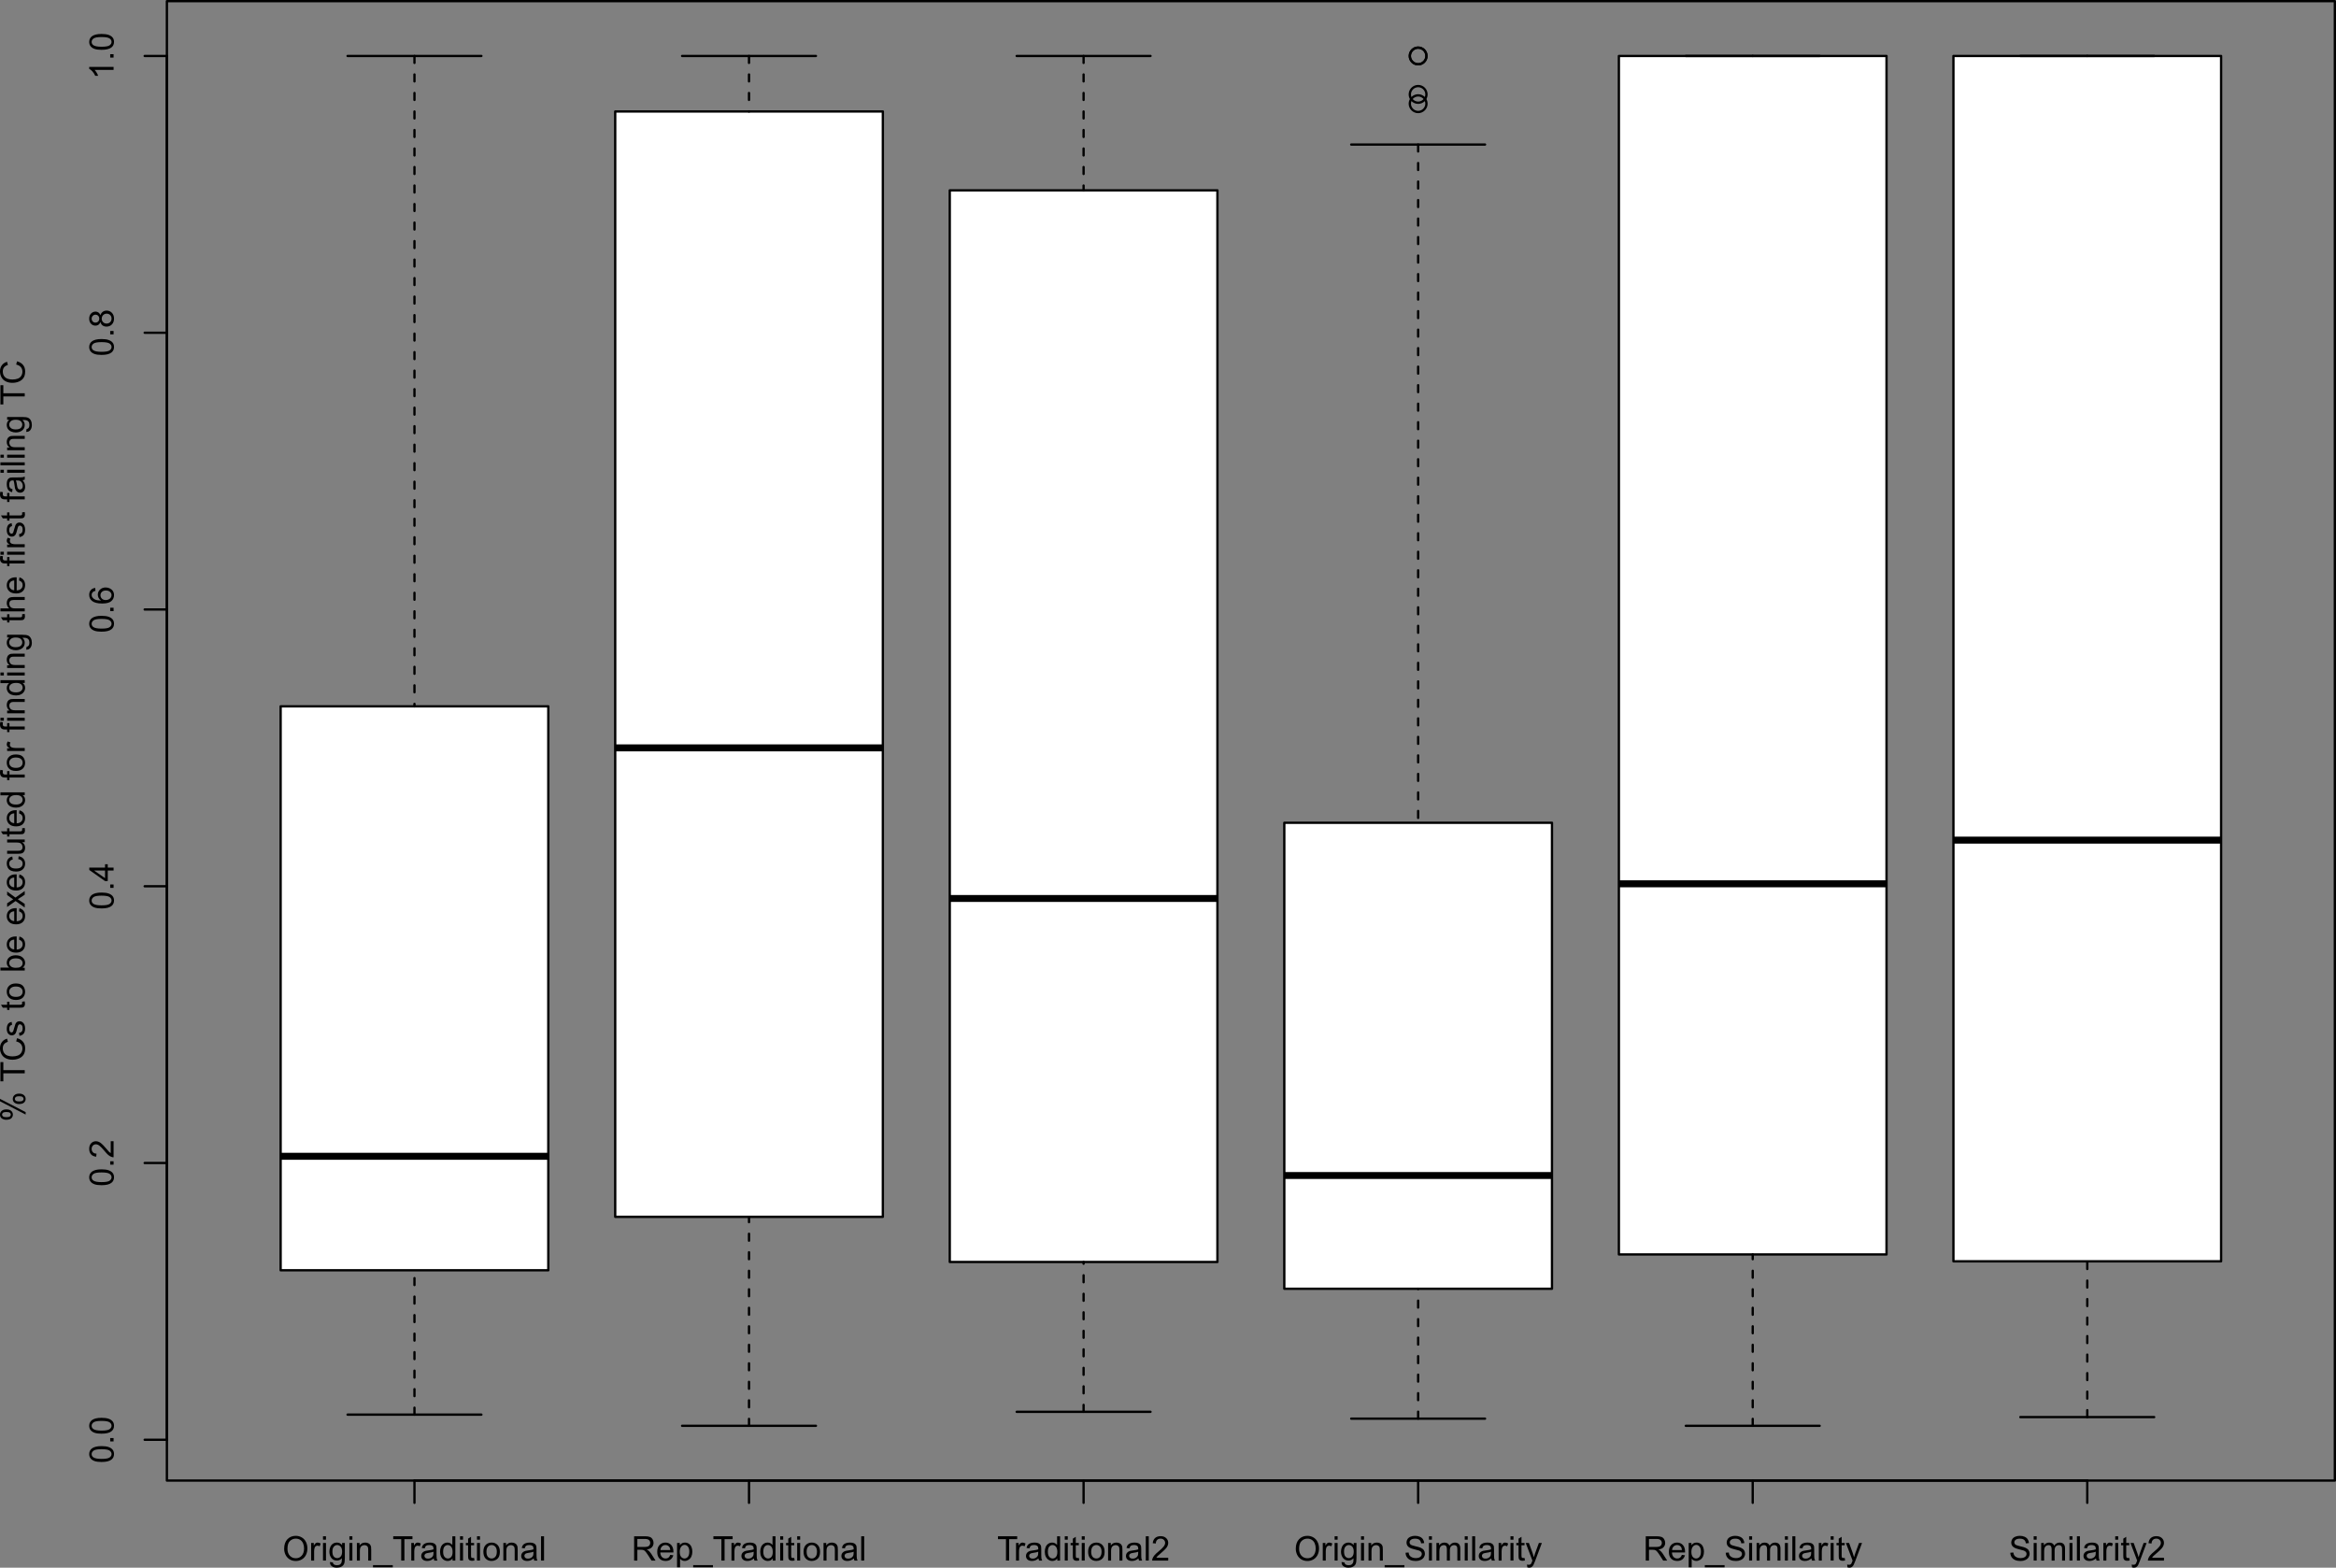 <?xml version="1.0" encoding="UTF-8" standalone="no"?>
<svg
   xmlns:dc="http://purl.org/dc/elements/1.1/"
   xmlns:cc="http://creativecommons.org/ns#"
   xmlns:rdf="http://www.w3.org/1999/02/22-rdf-syntax-ns#"
   xmlns:svg="http://www.w3.org/2000/svg"
   xmlns="http://www.w3.org/2000/svg"
   xmlns:xlink="http://www.w3.org/1999/xlink"
   xmlns:sodipodi="http://sodipodi.sourceforge.net/DTD/sodipodi-0.dtd"
   xmlns:inkscape="http://www.inkscape.org/namespaces/inkscape"
   width="757.192pt"
   height="508.128pt"
   viewBox="0 0 757.192 508.128"
   version="1.1"
   id="svg2"
   inkscape:version="0.91 r13725"
   sodipodi:docname="comparison_lang.svg">
  <rect x="0" y="0" width="757.192" height="508.128" fill="#808080" stroke="none"/>
  <sodipodi:namedview
     pagecolor="#ffffff"
     bordercolor="#666666"
     borderopacity="1"
     objecttolerance="10"
     gridtolerance="10"
     guidetolerance="10"
     inkscape:pageopacity="0"
     inkscape:pageshadow="2"
     inkscape:window-width="1280"
     inkscape:window-height="738"
     id="namedview657"
     showgrid="false"
     fit-margin-top="0"
     fit-margin-left="0"
     fit-margin-right="0"
     fit-margin-bottom="0"
     inkscape:zoom="0.61699346"
     inkscape:cx="488.81953"
     inkscape:cy="325.9906"
     inkscape:window-x="-8"
     inkscape:window-y="-8"
     inkscape:window-maximized="1"
     inkscape:current-layer="svg2" />
  <defs
     id="defs4">
    <g
       id="g6">
      <symbol
         overflow="visible"
         id="glyph0-0"
         style="overflow:visible">
        <path
           style="stroke:none"
           d="m 1.375,0 0,-6.875 5.5,0 0,6.875 z m 0.172,-0.172 5.156,0 0,-6.531 -5.156,0 z"
           id="path9"
           inkscape:connector-curvature="0" />
      </symbol>
      <symbol
         overflow="visible"
         id="glyph0-1"
         style="overflow:visible">
        <path
           style="stroke:none"
           d="m 0.531,-3.828 c 0,-1.309 0.348,-2.336 1.047,-3.078 0.707,-0.738 1.613,-1.109 2.719,-1.109 0.727,0 1.383,0.18 1.969,0.531 0.582,0.344 1.023,0.832 1.328,1.453 0.309,0.617 0.469,1.32 0.469,2.109 0,0.793 -0.164,1.508 -0.484,2.141 -0.324,0.625 -0.785,1.105 -1.375,1.438 -0.586,0.324 -1.223,0.484 -1.906,0.484 -0.742,0 -1.402,-0.176 -1.984,-0.531 C 1.727,-0.754 1.285,-1.242 0.984,-1.859 0.68,-2.48 0.531,-3.141 0.531,-3.828 Z M 1.609,-3.812 c 0,0.949 0.254,1.699 0.766,2.25 0.508,0.543 1.148,0.812 1.922,0.812 0.777,0 1.422,-0.273 1.922,-0.828 0.508,-0.551 0.766,-1.336 0.766,-2.359 0,-0.633 -0.113,-1.191 -0.328,-1.672 C 6.445,-6.086 6.133,-6.457 5.719,-6.719 5.301,-6.977 4.832,-7.109 4.312,-7.109 c -0.742,0 -1.379,0.258 -1.906,0.766 -0.531,0.5 -0.797,1.348 -0.797,2.531 z"
           id="path12"
           inkscape:connector-curvature="0" />
      </symbol>
      <symbol
         overflow="visible"
         id="glyph0-2"
         style="overflow:visible">
        <path
           style="stroke:none"
           d="m 0.719,0 0,-5.703 0.859,0 0,0.859 c 0.227,-0.402 0.438,-0.672 0.625,-0.797 0.184,-0.121 0.391,-0.188 0.609,-0.188 0.332,0 0.664,0.105 1,0.312 L 3.484,-4.625 c -0.242,-0.133 -0.48,-0.203 -0.719,-0.203 -0.211,0 -0.398,0.066 -0.562,0.188 -0.168,0.125 -0.289,0.305 -0.359,0.531 -0.105,0.344 -0.156,0.723 -0.156,1.125 L 1.688,0 Z"
           id="path15"
           inkscape:connector-curvature="0" />
      </symbol>
      <symbol
         overflow="visible"
         id="glyph0-3"
         style="overflow:visible">
        <path
           style="stroke:none"
           d="m 0.734,-6.766 0,-1.109 0.969,0 0,1.109 z m 0,6.766 0,-5.703 0.969,0 0,5.703 z"
           id="path18"
           inkscape:connector-curvature="0" />
      </symbol>
      <symbol
         overflow="visible"
         id="glyph0-4"
         style="overflow:visible">
        <path
           style="stroke:none"
           d="m 0.547,0.469 0.938,0.141 C 1.523,0.898 1.633,1.113 1.812,1.25 2.051,1.426 2.379,1.516 2.797,1.516 3.242,1.516 3.586,1.426 3.828,1.25 4.074,1.07 4.242,0.82 4.328,0.5 4.379,0.301 4.406,-0.113 4.406,-0.75 3.977,-0.25 3.445,0 2.812,0 2.031,0 1.426,-0.281 1,-0.844 0.57,-1.414 0.359,-2.098 0.359,-2.891 c 0,-0.539 0.098,-1.039 0.297,-1.5 0.195,-0.457 0.477,-0.812 0.844,-1.062 0.371,-0.246 0.816,-0.375 1.328,-0.375 0.664,0 1.219,0.273 1.656,0.812 l 0,-0.688 0.891,0 0,4.922 C 5.375,0.113 5.285,0.742 5.109,1.109 4.93,1.48 4.645,1.773 4.25,1.984 3.852,2.199 3.367,2.312 2.797,2.312 2.117,2.312 1.57,2.152 1.156,1.844 0.738,1.539 0.535,1.082 0.547,0.469 Z M 1.344,-2.953 c 0,0.75 0.145,1.301 0.438,1.641 0.301,0.344 0.676,0.516 1.125,0.516 0.445,0 0.82,-0.172 1.125,-0.516 0.301,-0.34 0.453,-0.879 0.453,-1.609 0,-0.695 -0.16,-1.223 -0.469,-1.578 -0.312,-0.352 -0.691,-0.531 -1.125,-0.531 -0.43,0 -0.793,0.18 -1.094,0.531 -0.305,0.344 -0.453,0.863 -0.453,1.547 z"
           id="path21"
           inkscape:connector-curvature="0" />
      </symbol>
      <symbol
         overflow="visible"
         id="glyph0-5"
         style="overflow:visible">
        <path
           style="stroke:none"
           d="m 0.719,0 0,-5.703 0.875,0 0,0.812 c 0.414,-0.621 1.02,-0.938 1.812,-0.938 0.34,0 0.66,0.066 0.953,0.188 C 4.648,-5.523 4.863,-5.363 5,-5.156 c 0.145,0.199 0.25,0.434 0.312,0.703 0.027,0.188 0.047,0.508 0.047,0.953 l 0,3.5 -0.969,0 0,-3.469 c 0,-0.395 -0.039,-0.688 -0.109,-0.875 C 4.207,-4.539 4.07,-4.695 3.875,-4.812 3.688,-4.934 3.461,-5 3.203,-5 c -0.406,0 -0.762,0.133 -1.062,0.391 -0.305,0.262 -0.453,0.762 -0.453,1.5 L 1.688,0 Z"
           id="path24"
           inkscape:connector-curvature="0" />
      </symbol>
      <symbol
         overflow="visible"
         id="glyph0-6"
         style="overflow:visible">
        <path
           style="stroke:none"
           d="m -0.172,2.188 0,-0.703 6.406,0 0,0.703 z"
           id="path27"
           inkscape:connector-curvature="0" />
      </symbol>
      <symbol
         overflow="visible"
         id="glyph0-7"
         style="overflow:visible">
        <path
           style="stroke:none"
           d="m 2.859,0 0,-6.938 -2.594,0 0,-0.938 6.234,0 0,0.938 -2.609,0 0,6.938 z"
           id="path30"
           inkscape:connector-curvature="0" />
      </symbol>
      <symbol
         overflow="visible"
         id="glyph0-8"
         style="overflow:visible">
        <path
           style="stroke:none"
           d="M 4.453,-0.703 C 4.086,-0.398 3.738,-0.184 3.406,-0.062 3.082,0.059 2.727,0.125 2.344,0.125 c -0.625,0 -1.113,-0.148 -1.453,-0.453 -0.336,-0.309 -0.5,-0.703 -0.5,-1.172 0,-0.277 0.062,-0.535 0.188,-0.766 0.133,-0.227 0.301,-0.41 0.5,-0.547 C 1.285,-2.957 1.52,-3.066 1.781,-3.141 1.965,-3.191 2.254,-3.238 2.641,-3.281 3.418,-3.371 3.992,-3.488 4.359,-3.625 4.367,-3.746 4.375,-3.832 4.375,-3.875 4.375,-4.27 4.277,-4.547 4.094,-4.703 3.852,-4.918 3.488,-5.031 3,-5.031 c -0.461,0 -0.801,0.082 -1.016,0.234 -0.211,0.156 -0.367,0.441 -0.469,0.844 L 0.562,-4.078 C 0.645,-4.48 0.785,-4.812 0.984,-5.062 1.18,-5.309 1.469,-5.5 1.844,-5.625 c 0.371,-0.133 0.805,-0.203 1.297,-0.203 0.488,0 0.883,0.059 1.188,0.172 0.301,0.117 0.52,0.262 0.656,0.438 0.145,0.168 0.25,0.383 0.312,0.641 0.027,0.168 0.047,0.473 0.047,0.906 l 0,1.281 c 0,0.898 0.02,1.465 0.062,1.703 0.039,0.242 0.125,0.473 0.25,0.688 L 4.641,0 C 4.535,-0.195 4.473,-0.43 4.453,-0.703 Z m -0.094,-2.156 C 4.016,-2.711 3.488,-2.59 2.781,-2.5 2.383,-2.438 2.102,-2.367 1.938,-2.297 c -0.156,0.062 -0.285,0.168 -0.375,0.312 -0.094,0.137 -0.141,0.289 -0.141,0.453 0,0.262 0.098,0.48 0.297,0.656 0.195,0.168 0.484,0.25 0.859,0.25 0.371,0 0.703,-0.082 0.984,-0.25 0.289,-0.164 0.508,-0.391 0.656,-0.672 0.09,-0.215 0.141,-0.539 0.141,-0.969 z"
           id="path33"
           inkscape:connector-curvature="0" />
      </symbol>
      <symbol
         overflow="visible"
         id="glyph0-9"
         style="overflow:visible">
        <path
           style="stroke:none"
           d="m 4.422,0 0,-0.719 C 4.066,-0.156 3.535,0.125 2.828,0.125 2.379,0.125 1.961,0 1.578,-0.25 1.191,-0.496 0.895,-0.848 0.688,-1.297 0.477,-1.742 0.375,-2.258 0.375,-2.844 c 0,-0.57 0.094,-1.086 0.281,-1.547 0.195,-0.465 0.484,-0.82 0.859,-1.062 0.371,-0.246 0.797,-0.375 1.266,-0.375 0.34,0 0.648,0.074 0.922,0.219 0.27,0.148 0.488,0.336 0.656,0.562 l 0,-2.828 0.969,0 0,7.875 z M 1.375,-2.844 c 0,0.73 0.148,1.277 0.453,1.641 0.309,0.355 0.676,0.531 1.094,0.531 0.426,0 0.785,-0.172 1.078,-0.516 0.289,-0.34 0.438,-0.867 0.438,-1.578 0,-0.777 -0.152,-1.352 -0.453,-1.719 C 3.691,-4.848 3.32,-5.031 2.875,-5.031 2.445,-5.031 2.086,-4.852 1.797,-4.5 1.516,-4.156 1.375,-3.602 1.375,-2.844 Z"
           id="path36"
           inkscape:connector-curvature="0" />
      </symbol>
      <symbol
         overflow="visible"
         id="glyph0-10"
         style="overflow:visible">
        <path
           style="stroke:none"
           d="m 2.844,-0.859 0.125,0.844 C 2.695,0.043 2.457,0.078 2.25,0.078 1.895,0.078 1.617,0.02 1.422,-0.094 1.234,-0.207 1.098,-0.352 1.016,-0.531 0.941,-0.707 0.906,-1.086 0.906,-1.672 l 0,-3.281 -0.719,0 0,-0.75 0.719,0 0,-1.406 0.953,-0.594 0,2 0.984,0 0,0.75 -0.984,0 0,3.344 c 0,0.273 0.016,0.449 0.047,0.531 0.039,0.074 0.098,0.137 0.172,0.188 0.082,0.043 0.191,0.062 0.328,0.062 0.113,0 0.258,-0.008 0.438,-0.031 z"
           id="path39"
           inkscape:connector-curvature="0" />
      </symbol>
      <symbol
         overflow="visible"
         id="glyph0-11"
         style="overflow:visible">
        <path
           style="stroke:none"
           d="m 0.359,-2.859 c 0,-1.051 0.297,-1.832 0.891,-2.344 0.488,-0.414 1.086,-0.625 1.797,-0.625 0.777,0 1.414,0.258 1.906,0.766 0.496,0.512 0.75,1.223 0.75,2.125 0,0.742 -0.113,1.324 -0.328,1.75 C 5.156,-0.77 4.832,-0.445 4.406,-0.219 3.988,0.008 3.535,0.125 3.047,0.125 c -0.805,0 -1.457,-0.254 -1.953,-0.766 -0.492,-0.508 -0.734,-1.25 -0.734,-2.219 z m 1,0 c 0,0.742 0.156,1.293 0.469,1.656 0.32,0.355 0.727,0.531 1.219,0.531 0.477,0 0.875,-0.18 1.188,-0.547 0.32,-0.363 0.484,-0.922 0.484,-1.672 0,-0.695 -0.164,-1.227 -0.484,-1.594 -0.324,-0.363 -0.723,-0.547 -1.188,-0.547 -0.492,0 -0.898,0.184 -1.219,0.547 -0.312,0.355 -0.469,0.898 -0.469,1.625 z"
           id="path42"
           inkscape:connector-curvature="0" />
      </symbol>
      <symbol
         overflow="visible"
         id="glyph0-12"
         style="overflow:visible">
        <path
           style="stroke:none"
           d="m 0.703,0 0,-7.875 0.969,0 0,7.875 z"
           id="path45"
           inkscape:connector-curvature="0" />
      </symbol>
      <symbol
         overflow="visible"
         id="glyph0-13"
         style="overflow:visible">
        <path
           style="stroke:none"
           d="m 0.859,0 0,-7.875 3.5,0 c 0.695,0 1.227,0.074 1.594,0.219 0.363,0.137 0.656,0.387 0.875,0.75 0.215,0.355 0.328,0.754 0.328,1.188 0,0.555 -0.184,1.023 -0.547,1.406 -0.355,0.387 -0.914,0.633 -1.672,0.734 0.277,0.125 0.488,0.258 0.625,0.391 0.309,0.281 0.602,0.633 0.875,1.047 L 7.797,0 6.5,0 5.453,-1.641 C 5.148,-2.105 4.898,-2.469 4.703,-2.719 4.504,-2.965 4.324,-3.145 4.172,-3.25 4.016,-3.352 3.855,-3.422 3.703,-3.453 3.578,-3.48 3.379,-3.5 3.109,-3.5 l -1.203,0 0,3.5 z m 1.047,-4.406 2.234,0 c 0.477,0 0.852,-0.047 1.125,-0.141 0.27,-0.09 0.473,-0.25 0.609,-0.469 0.133,-0.215 0.203,-0.453 0.203,-0.703 0,-0.371 -0.137,-0.68 -0.406,-0.922 C 5.41,-6.879 4.988,-7 4.406,-7 l -2.5,0 z"
           id="path48"
           inkscape:connector-curvature="0" />
      </symbol>
      <symbol
         overflow="visible"
         id="glyph0-14"
         style="overflow:visible">
        <path
           style="stroke:none"
           d="m 4.625,-1.844 1,0.125 C 5.469,-1.133 5.176,-0.68 4.75,-0.359 4.32,-0.035 3.777,0.125 3.125,0.125 2.289,0.125 1.629,-0.129 1.141,-0.641 0.648,-1.148 0.406,-1.867 0.406,-2.797 c 0,-0.965 0.242,-1.711 0.734,-2.234 0.496,-0.527 1.141,-0.797 1.922,-0.797 0.77,0 1.395,0.262 1.875,0.781 0.477,0.512 0.719,1.242 0.719,2.188 0,0.055 0,0.137 0,0.25 l -4.25,0 c 0.027,0.625 0.203,1.105 0.516,1.438 0.32,0.336 0.723,0.5 1.203,0.5 0.352,0 0.656,-0.086 0.906,-0.266 0.246,-0.184 0.445,-0.488 0.594,-0.906 z m -3.172,-1.562 3.188,0 C 4.598,-3.883 4.477,-4.242 4.281,-4.484 3.969,-4.848 3.566,-5.031 3.078,-5.031 c -0.449,0 -0.824,0.152 -1.125,0.453 -0.305,0.293 -0.473,0.684 -0.5,1.172 z"
           id="path51"
           inkscape:connector-curvature="0" />
      </symbol>
      <symbol
         overflow="visible"
         id="glyph0-15"
         style="overflow:visible">
        <path
           style="stroke:none"
           d="m 0.719,2.188 0,-7.891 0.891,0 0,0.734 c 0.207,-0.277 0.441,-0.492 0.703,-0.641 0.258,-0.145 0.578,-0.219 0.953,-0.219 0.477,0 0.906,0.129 1.281,0.375 0.371,0.25 0.656,0.605 0.844,1.062 0.184,0.449 0.281,0.949 0.281,1.5 0,0.586 -0.105,1.113 -0.312,1.578 C 5.148,-0.852 4.84,-0.496 4.438,-0.25 4.039,0 3.621,0.125 3.188,0.125 2.863,0.125 2.57,0.055 2.312,-0.078 2.062,-0.211 1.852,-0.383 1.688,-0.594 l 0,2.781 z m 0.875,-5 c 0,0.73 0.148,1.273 0.453,1.625 0.301,0.344 0.66,0.516 1.078,0.516 0.426,0 0.789,-0.176 1.094,-0.531 0.309,-0.363 0.469,-0.93 0.469,-1.703 0,-0.715 -0.152,-1.258 -0.453,-1.625 C 3.941,-4.895 3.586,-5.078 3.172,-5.078 2.754,-5.078 2.383,-4.883 2.062,-4.5 1.75,-4.113 1.594,-3.551 1.594,-2.812 Z"
           id="path54"
           inkscape:connector-curvature="0" />
      </symbol>
      <symbol
         overflow="visible"
         id="glyph0-16"
         style="overflow:visible">
        <path
           style="stroke:none"
           d="M 5.531,-0.922 5.531,0 0.328,0 c 0,-0.227 0.039,-0.453 0.125,-0.672 0.121,-0.352 0.332,-0.703 0.625,-1.047 0.289,-0.34 0.711,-0.738 1.266,-1.188 0.852,-0.707 1.43,-1.266 1.734,-1.672 0.301,-0.402 0.453,-0.789 0.453,-1.156 0,-0.383 -0.137,-0.707 -0.406,-0.969 -0.273,-0.27 -0.633,-0.406 -1.078,-0.406 -0.461,0 -0.832,0.145 -1.109,0.422 -0.281,0.281 -0.422,0.668 -0.422,1.156 l -1,-0.094 c 0.07,-0.738 0.328,-1.301 0.766,-1.688 0.445,-0.395 1.047,-0.594 1.797,-0.594 0.746,0 1.344,0.211 1.781,0.625 0.445,0.418 0.672,0.941 0.672,1.562 0,0.312 -0.07,0.629 -0.203,0.938 -0.125,0.305 -0.34,0.621 -0.641,0.953 -0.293,0.336 -0.789,0.801 -1.484,1.391 -0.586,0.48 -0.961,0.809 -1.125,0.984 -0.156,0.18 -0.293,0.355 -0.406,0.531 z"
           id="path57"
           inkscape:connector-curvature="0" />
      </symbol>
      <symbol
         overflow="visible"
         id="glyph0-17"
         style="overflow:visible">
        <path
           style="stroke:none"
           d="m 0.5,-2.531 0.984,-0.078 c 0.039,0.387 0.145,0.711 0.312,0.969 0.176,0.25 0.441,0.457 0.797,0.609 0.352,0.156 0.754,0.234 1.203,0.234 0.402,0 0.758,-0.055 1.062,-0.172 0.301,-0.121 0.523,-0.285 0.672,-0.484 0.152,-0.207 0.234,-0.438 0.234,-0.688 0,-0.246 -0.074,-0.461 -0.219,-0.641 C 5.398,-2.965 5.16,-3.125 4.828,-3.25 4.617,-3.332 4.148,-3.457 3.422,-3.625 2.703,-3.801 2.195,-3.969 1.906,-4.125 1.531,-4.32 1.246,-4.566 1.062,-4.859 0.883,-5.148 0.797,-5.477 0.797,-5.844 c 0,-0.395 0.109,-0.766 0.328,-1.109 0.227,-0.34 0.555,-0.602 0.984,-0.781 0.434,-0.184 0.922,-0.281 1.453,-0.281 0.582,0 1.098,0.102 1.547,0.297 0.445,0.188 0.789,0.465 1.031,0.828 0.238,0.367 0.367,0.777 0.391,1.234 l -1,0.078 c -0.055,-0.496 -0.238,-0.875 -0.547,-1.125 -0.312,-0.258 -0.773,-0.391 -1.375,-0.391 -0.625,0 -1.086,0.121 -1.375,0.359 -0.293,0.23 -0.438,0.508 -0.438,0.828 0,0.281 0.102,0.52 0.312,0.703 0.195,0.18 0.719,0.367 1.562,0.562 0.852,0.188 1.438,0.355 1.75,0.5 0.457,0.211 0.797,0.477 1.016,0.797 0.215,0.324 0.328,0.699 0.328,1.125 0,0.418 -0.121,0.816 -0.359,1.188 -0.242,0.367 -0.59,0.652 -1.047,0.859 -0.449,0.207 -0.957,0.312 -1.516,0.312 -0.711,0 -1.305,-0.105 -1.781,-0.312 C 1.582,-0.379 1.199,-0.691 0.922,-1.109 0.648,-1.523 0.508,-2 0.5,-2.531 Z"
           id="path60"
           inkscape:connector-curvature="0" />
      </symbol>
      <symbol
         overflow="visible"
         id="glyph0-18"
         style="overflow:visible">
        <path
           style="stroke:none"
           d="m 0.719,0 0,-5.703 0.875,0 0,0.797 c 0.176,-0.277 0.41,-0.504 0.703,-0.672 0.301,-0.164 0.641,-0.25 1.016,-0.25 0.426,0 0.773,0.09 1.047,0.266 0.27,0.168 0.461,0.414 0.578,0.734 0.445,-0.664 1.031,-1 1.75,-1 0.57,0 1.008,0.16 1.312,0.469 0.301,0.312 0.453,0.793 0.453,1.438 L 8.453,0 7.5,0 7.5,-3.594 C 7.5,-3.977 7.465,-4.254 7.406,-4.422 7.344,-4.598 7.227,-4.738 7.062,-4.844 6.895,-4.945 6.699,-5 6.484,-5 6.078,-5 5.738,-4.863 5.469,-4.594 5.207,-4.32 5.078,-3.895 5.078,-3.312 l 0,3.312 -0.969,0 0,-3.703 c 0,-0.426 -0.082,-0.75 -0.234,-0.969 C 3.719,-4.887 3.461,-5 3.109,-5 2.836,-5 2.582,-4.926 2.344,-4.781 c -0.23,0.148 -0.398,0.363 -0.5,0.641 -0.105,0.273 -0.156,0.668 -0.156,1.188 L 1.688,0 Z"
           id="path63"
           inkscape:connector-curvature="0" />
      </symbol>
      <symbol
         overflow="visible"
         id="glyph0-19"
         style="overflow:visible">
        <path
           style="stroke:none"
           d="M 0.688,2.203 0.578,1.297 C 0.785,1.348 0.969,1.375 1.125,1.375 1.34,1.375 1.516,1.336 1.641,1.266 1.773,1.191 1.879,1.09 1.953,0.969 2.012,0.875 2.113,0.633 2.25,0.25 2.27,0.195 2.301,0.117 2.344,0.016 l -2.172,-5.719 1.047,0 1.188,3.297 c 0.152,0.43 0.289,0.871 0.406,1.328 0.113,-0.445 0.25,-0.879 0.406,-1.297 l 1.219,-3.328 0.969,0 L 3.234,0.094 C 3.004,0.715 2.82,1.148 2.688,1.391 2.52,1.711 2.32,1.945 2.094,2.094 1.875,2.238 1.613,2.312 1.312,2.312 1.125,2.312 0.914,2.273 0.688,2.203 Z"
           id="path66"
           inkscape:connector-curvature="0" />
      </symbol>
      <symbol
         overflow="visible"
         id="glyph1-0"
         style="overflow:visible">
        <path
           style="stroke:none"
           d="m 0,-1.375 -6.875,0 0,-5.5 6.875,0 z m -0.172,-0.172 0,-5.156 -6.531,0 0,5.156 z"
           id="path69"
           inkscape:connector-curvature="0" />
      </symbol>
      <symbol
         overflow="visible"
         id="glyph1-1"
         style="overflow:visible">
        <path
           style="stroke:none"
           d="m -3.891,-0.453 c -0.926,0 -1.672,-0.094 -2.234,-0.281 -0.57,-0.195 -1.008,-0.484 -1.312,-0.859 -0.309,-0.383 -0.469,-0.863 -0.469,-1.438 0,-0.414 0.09,-0.781 0.266,-1.094 0.168,-0.32 0.414,-0.586 0.734,-0.797 0.312,-0.207 0.707,-0.367 1.172,-0.484 0.461,-0.121 1.074,-0.188 1.844,-0.188 0.93,0 1.68,0.102 2.25,0.297 0.562,0.188 1.004,0.473 1.312,0.844 0.312,0.375 0.469,0.852 0.469,1.422 0,0.762 -0.273,1.363 -0.828,1.797 -0.652,0.523 -1.723,0.781 -3.203,0.781 z m 0,-1 c 1.305,0 2.168,-0.148 2.594,-0.453 0.43,-0.301 0.641,-0.676 0.641,-1.125 0,-0.434 -0.211,-0.805 -0.641,-1.109 -0.434,-0.301 -1.301,-0.453 -2.594,-0.453 -1.289,0 -2.148,0.152 -2.578,0.453 -0.426,0.305 -0.641,0.68 -0.641,1.125 0,0.449 0.191,0.805 0.562,1.062 0.48,0.336 1.367,0.5 2.656,0.5 z"
           id="path72"
           inkscape:connector-curvature="0" />
      </symbol>
      <symbol
         overflow="visible"
         id="glyph1-2"
         style="overflow:visible">
        <path
           style="stroke:none"
           d="m 0,-1 -1.094,0 0,-1.094 1.094,0 z"
           id="path75"
           inkscape:connector-curvature="0" />
      </symbol>
      <symbol
         overflow="visible"
         id="glyph1-3"
         style="overflow:visible">
        <path
           style="stroke:none"
           d="m -0.922,-5.531 0.922,0 0,5.203 c -0.227,0 -0.453,-0.039 -0.672,-0.125 -0.352,-0.121 -0.703,-0.332 -1.047,-0.625 -0.34,-0.289 -0.738,-0.711 -1.188,-1.266 -0.707,-0.852 -1.266,-1.43 -1.672,-1.734 -0.402,-0.301 -0.789,-0.453 -1.156,-0.453 -0.383,0 -0.707,0.137 -0.969,0.406 -0.27,0.273 -0.406,0.633 -0.406,1.078 0,0.461 0.145,0.832 0.422,1.109 0.281,0.281 0.668,0.422 1.156,0.422 l -0.094,1 c -0.738,-0.07 -1.301,-0.328 -1.688,-0.766 -0.395,-0.445 -0.594,-1.047 -0.594,-1.797 0,-0.746 0.211,-1.344 0.625,-1.781 0.418,-0.445 0.941,-0.672 1.562,-0.672 0.312,0 0.629,0.07 0.938,0.203 0.305,0.125 0.621,0.34 0.953,0.641 0.336,0.293 0.801,0.789 1.391,1.484 0.48,0.586 0.809,0.961 0.984,1.125 0.18,0.156 0.355,0.293 0.531,0.406 z"
           id="path78"
           inkscape:connector-curvature="0" />
      </symbol>
      <symbol
         overflow="visible"
         id="glyph1-4"
         style="overflow:visible">
        <path
           style="stroke:none"
           d="m 0,-3.562 -1.891,0 0,3.422 -0.875,0 -5.109,-3.594 0,-0.781 5.109,0 0,-1.078 0.875,0 0,1.078 1.891,0 z m -2.766,0 -3.562,0 3.562,2.469 z"
           id="path81"
           inkscape:connector-curvature="0" />
      </symbol>
      <symbol
         overflow="visible"
         id="glyph1-5"
         style="overflow:visible">
        <path
           style="stroke:none"
           d="M -5.953,-5.469 -5.875,-4.516 c -0.371,0.086 -0.648,0.211 -0.828,0.375 -0.27,0.262 -0.406,0.582 -0.406,0.953 0,0.312 0.086,0.586 0.25,0.812 0.23,0.312 0.559,0.559 0.984,0.734 0.418,0.168 1.023,0.258 1.812,0.266 -0.352,-0.227 -0.613,-0.508 -0.781,-0.844 -0.176,-0.34 -0.266,-0.695 -0.266,-1.062 0,-0.645 0.242,-1.191 0.719,-1.641 0.469,-0.457 1.082,-0.688 1.828,-0.688 0.5,0 0.965,0.113 1.391,0.328 0.418,0.211 0.742,0.504 0.969,0.875 0.227,0.367 0.344,0.789 0.344,1.266 0,0.805 -0.297,1.461 -0.891,1.969 -0.59,0.512 -1.57,0.766 -2.938,0.766 -1.52,0 -2.625,-0.281 -3.312,-0.844 -0.602,-0.496 -0.906,-1.16 -0.906,-1.984 0,-0.621 0.18,-1.133 0.531,-1.531 0.344,-0.395 0.82,-0.629 1.422,-0.703 z m 3.406,3.938 c 0.336,0 0.652,-0.066 0.953,-0.203 0.305,-0.145 0.539,-0.344 0.703,-0.594 0.156,-0.258 0.234,-0.523 0.234,-0.797 0,-0.414 -0.164,-0.77 -0.5,-1.062 C -1.488,-4.477 -1.938,-4.625 -2.5,-4.625 c -0.539,0 -0.969,0.148 -1.281,0.438 -0.309,0.293 -0.469,0.66 -0.469,1.094 0,0.438 0.16,0.809 0.469,1.109 0.312,0.305 0.727,0.453 1.234,0.453 z"
           id="path84"
           inkscape:connector-curvature="0" />
      </symbol>
      <symbol
         overflow="visible"
         id="glyph1-6"
         style="overflow:visible">
        <path
           style="stroke:none"
           d="m -4.266,-1.938 c -0.145,0.398 -0.352,0.695 -0.625,0.891 -0.277,0.188 -0.609,0.281 -0.984,0.281 -0.57,0 -1.051,-0.203 -1.438,-0.609 -0.395,-0.414 -0.594,-0.969 -0.594,-1.656 0,-0.684 0.207,-1.238 0.609,-1.656 0.398,-0.414 0.883,-0.625 1.453,-0.625 0.367,0 0.684,0.102 0.953,0.297 0.273,0.188 0.48,0.477 0.625,0.859 C -4.109,-4.633 -3.852,-5 -3.5,-5.25 c 0.344,-0.258 0.762,-0.391 1.25,-0.391 0.68,0 1.246,0.242 1.703,0.719 0.461,0.48 0.688,1.105 0.688,1.875 0,0.781 -0.227,1.414 -0.688,1.891 -0.465,0.469 -1.047,0.703 -1.734,0.703 -0.508,0 -0.938,-0.125 -1.281,-0.375 C -3.902,-1.086 -4.141,-1.457 -4.266,-1.938 Z M -5.906,-1.75 c 0.375,0 0.684,-0.117 0.922,-0.359 0.23,-0.238 0.344,-0.551 0.344,-0.938 0,-0.371 -0.113,-0.676 -0.344,-0.906 -0.238,-0.238 -0.531,-0.359 -0.875,-0.359 -0.352,0 -0.648,0.129 -0.891,0.375 -0.238,0.242 -0.359,0.543 -0.359,0.906 0,0.367 0.121,0.676 0.359,0.922 0.23,0.242 0.512,0.359 0.844,0.359 z m 3.641,0.312 c 0.273,0 0.539,-0.062 0.797,-0.188 0.262,-0.133 0.465,-0.332 0.609,-0.594 0.137,-0.258 0.203,-0.535 0.203,-0.828 0,-0.465 -0.145,-0.848 -0.438,-1.141 -0.301,-0.301 -0.68,-0.453 -1.141,-0.453 -0.465,0 -0.852,0.16 -1.156,0.469 -0.301,0.305 -0.453,0.691 -0.453,1.156 0,0.449 0.152,0.824 0.453,1.125 0.293,0.305 0.668,0.453 1.125,0.453 z"
           id="path87"
           inkscape:connector-curvature="0" />
      </symbol>
      <symbol
         overflow="visible"
         id="glyph1-7"
         style="overflow:visible">
        <path
           style="stroke:none"
           d="m 0,-4.094 0,0.969 -6.156,0 c 0.219,0.23 0.445,0.535 0.672,0.906 0.219,0.375 0.383,0.715 0.484,1.016 l -0.938,0 c -0.246,-0.539 -0.551,-1.008 -0.906,-1.406 -0.363,-0.402 -0.719,-0.691 -1.062,-0.859 l 0,-0.625 z"
           id="path90"
           inkscape:connector-curvature="0" />
      </symbol>
      <symbol
         overflow="visible"
         id="glyph1-8"
         style="overflow:visible">
        <path
           style="stroke:none"
           d="m -5.984,-0.641 c -0.559,0 -1.039,-0.141 -1.438,-0.422 -0.395,-0.277 -0.594,-0.691 -0.594,-1.234 0,-0.488 0.18,-0.895 0.531,-1.219 C -7.129,-3.836 -6.605,-4 -5.922,-4 c 0.668,0 1.184,0.164 1.547,0.484 0.355,0.324 0.531,0.73 0.531,1.219 0,0.469 -0.176,0.867 -0.531,1.188 -0.352,0.312 -0.891,0.469 -1.609,0.469 z m -1.359,-1.688 c 0,0.25 0.105,0.457 0.312,0.609 0.211,0.156 0.59,0.234 1.141,0.234 0.512,0 0.871,-0.078 1.078,-0.234 0.199,-0.164 0.297,-0.367 0.297,-0.609 0,-0.238 -0.102,-0.438 -0.312,-0.594 -0.207,-0.152 -0.586,-0.234 -1.141,-0.234 -0.496,0 -0.852,0.082 -1.062,0.234 -0.207,0.156 -0.312,0.355 -0.312,0.594 z m 7.641,0 -8.312,-4.312 0,-0.781 8.312,4.297 z m -2.141,-3.406 c -0.57,0 -1.051,-0.141 -1.438,-0.422 -0.395,-0.277 -0.594,-0.691 -0.594,-1.234 0,-0.488 0.18,-0.895 0.531,-1.219 0.355,-0.332 0.879,-0.5 1.562,-0.5 0.656,0 1.168,0.168 1.531,0.5 0.363,0.324 0.547,0.73 0.547,1.219 0,0.469 -0.18,0.867 -0.531,1.188 -0.363,0.312 -0.898,0.469 -1.609,0.469 z m -1.359,-1.688 c 0,0.25 0.105,0.457 0.312,0.609 0.211,0.156 0.59,0.234 1.141,0.234 0.5,0 0.855,-0.078 1.062,-0.234 0.211,-0.164 0.312,-0.363 0.312,-0.594 0,-0.246 -0.102,-0.453 -0.312,-0.609 -0.207,-0.164 -0.586,-0.25 -1.141,-0.25 -0.508,0 -0.863,0.086 -1.062,0.25 -0.207,0.156 -0.312,0.355 -0.312,0.594 z"
           id="path93"
           inkscape:connector-curvature="0" />
      </symbol>
      <symbol
         overflow="visible"
         id="glyph1-9"
         style="overflow:visible">
        <path
           style="stroke:none"
           d=""
           id="path96"
           inkscape:connector-curvature="0" />
      </symbol>
      <symbol
         overflow="visible"
         id="glyph1-10"
         style="overflow:visible">
        <path
           style="stroke:none"
           d="m 0,-2.859 -6.938,0 0,2.594 -0.938,0 0,-6.234 0.938,0 0,2.609 6.938,0 z"
           id="path99"
           inkscape:connector-curvature="0" />
      </symbol>
      <symbol
         overflow="visible"
         id="glyph1-11"
         style="overflow:visible">
        <path
           style="stroke:none"
           d="M -2.766,-6.469 -2.5,-7.516 c 0.855,0.219 1.512,0.617 1.969,1.188 0.449,0.562 0.672,1.258 0.672,2.078 0,0.855 -0.172,1.551 -0.516,2.078 -0.352,0.531 -0.859,0.941 -1.516,1.219 C -2.543,-0.68 -3.25,-0.547 -4,-0.547 c -0.809,0 -1.523,-0.156 -2.141,-0.469 -0.613,-0.309 -1.078,-0.754 -1.391,-1.328 -0.32,-0.582 -0.484,-1.223 -0.484,-1.922 0,-0.789 0.207,-1.453 0.609,-1.984 0.398,-0.539 0.961,-0.914 1.688,-1.125 l 0.25,1.031 c -0.57,0.18 -0.988,0.445 -1.25,0.797 -0.258,0.344 -0.391,0.777 -0.391,1.297 0,0.617 0.148,1.129 0.438,1.531 0.281,0.406 0.668,0.695 1.156,0.859 C -5.023,-1.703 -4.52,-1.625 -4,-1.625 c 0.668,0 1.254,-0.094 1.75,-0.281 0.5,-0.195 0.879,-0.5 1.125,-0.906 0.25,-0.414 0.375,-0.863 0.375,-1.344 0,-0.582 -0.164,-1.078 -0.5,-1.484 -0.34,-0.402 -0.848,-0.68 -1.516,-0.828 z"
           id="path102"
           inkscape:connector-curvature="0" />
      </symbol>
      <symbol
         overflow="visible"
         id="glyph1-12"
         style="overflow:visible">
        <path
           style="stroke:none"
           d="m -1.703,-0.344 -0.156,-0.953 c 0.387,-0.051 0.684,-0.195 0.891,-0.438 0.199,-0.246 0.297,-0.594 0.297,-1.031 0,-0.445 -0.086,-0.773 -0.266,-0.984 -0.176,-0.215 -0.391,-0.328 -0.641,-0.328 -0.215,0 -0.391,0.098 -0.516,0.281 -0.082,0.137 -0.191,0.465 -0.328,0.984 -0.176,0.711 -0.328,1.207 -0.453,1.484 -0.133,0.273 -0.316,0.48 -0.547,0.625 C -3.648,-0.566 -3.906,-0.5 -4.188,-0.5 -4.445,-0.5 -4.68,-0.555 -4.891,-0.672 -5.105,-0.785 -5.289,-0.945 -5.438,-1.156 -5.551,-1.301 -5.645,-1.504 -5.719,-1.766 -5.789,-2.023 -5.828,-2.301 -5.828,-2.594 c 0,-0.445 0.066,-0.836 0.188,-1.172 0.125,-0.34 0.305,-0.594 0.531,-0.75 0.219,-0.164 0.512,-0.281 0.875,-0.344 l 0.125,0.938 c -0.289,0.055 -0.516,0.184 -0.672,0.391 -0.164,0.199 -0.25,0.488 -0.25,0.859 0,0.449 0.074,0.77 0.219,0.953 0.148,0.188 0.32,0.281 0.516,0.281 0.125,0 0.238,-0.035 0.328,-0.109 0.105,-0.082 0.195,-0.207 0.266,-0.375 0.031,-0.09 0.117,-0.379 0.25,-0.859 0.18,-0.676 0.324,-1.148 0.438,-1.422 C -2.898,-4.473 -2.727,-4.688 -2.5,-4.844 c 0.219,-0.152 0.496,-0.234 0.828,-0.234 0.324,0 0.629,0.098 0.906,0.281 0.281,0.188 0.504,0.461 0.656,0.812 0.152,0.355 0.234,0.758 0.234,1.203 0,0.742 -0.148,1.309 -0.453,1.703 -0.309,0.387 -0.77,0.633 -1.375,0.734 z"
           id="path105"
           inkscape:connector-curvature="0" />
      </symbol>
      <symbol
         overflow="visible"
         id="glyph1-13"
         style="overflow:visible">
        <path
           style="stroke:none"
           d="m -0.859,-2.844 0.844,-0.125 c 0.059,0.273 0.094,0.512 0.094,0.719 0,0.355 -0.059,0.633 -0.172,0.828 -0.113,0.188 -0.258,0.324 -0.438,0.406 -0.176,0.074 -0.555,0.109 -1.141,0.109 l -3.281,0 0,0.719 -0.75,0 0,-0.719 -1.406,0 -0.594,-0.953 2,0 0,-0.984 0.75,0 0,0.984 3.344,0 c 0.273,0 0.449,-0.016 0.531,-0.047 0.074,-0.039 0.137,-0.098 0.188,-0.172 0.043,-0.082 0.062,-0.191 0.062,-0.328 0,-0.113 -0.008,-0.258 -0.031,-0.438 z"
           id="path108"
           inkscape:connector-curvature="0" />
      </symbol>
      <symbol
         overflow="visible"
         id="glyph1-14"
         style="overflow:visible">
        <path
           style="stroke:none"
           d="m -2.859,-0.359 c -1.051,0 -1.832,-0.297 -2.344,-0.891 -0.414,-0.488 -0.625,-1.086 -0.625,-1.797 0,-0.777 0.258,-1.414 0.766,-1.906 0.512,-0.496 1.223,-0.75 2.125,-0.75 0.742,0 1.324,0.113 1.75,0.328 0.418,0.219 0.742,0.543 0.969,0.969 0.227,0.418 0.344,0.871 0.344,1.359 0,0.805 -0.254,1.457 -0.766,1.953 -0.508,0.492 -1.25,0.734 -2.219,0.734 z m 0,-1 c 0.742,0 1.293,-0.156 1.656,-0.469 0.355,-0.32 0.531,-0.727 0.531,-1.219 0,-0.477 -0.18,-0.875 -0.547,-1.188 -0.363,-0.32 -0.922,-0.484 -1.672,-0.484 -0.695,0 -1.227,0.164 -1.594,0.484 -0.363,0.324 -0.547,0.723 -0.547,1.188 0,0.492 0.184,0.898 0.547,1.219 0.355,0.312 0.898,0.469 1.625,0.469 z"
           id="path111"
           inkscape:connector-curvature="0" />
      </symbol>
      <symbol
         overflow="visible"
         id="glyph1-15"
         style="overflow:visible">
        <path
           style="stroke:none"
           d="m 0,-1.609 0,0.891 -7.875,0 0,-0.969 2.812,0 c -0.508,-0.402 -0.766,-0.926 -0.766,-1.562 0,-0.352 0.074,-0.688 0.219,-1 0.137,-0.309 0.336,-0.566 0.594,-0.766 0.25,-0.207 0.559,-0.367 0.922,-0.484 0.355,-0.113 0.742,-0.172 1.156,-0.172 0.98,0 1.738,0.246 2.266,0.734 0.531,0.48 0.797,1.059 0.797,1.734 0,0.68 -0.281,1.211 -0.844,1.594 z m -2.891,0 c 0.68,0 1.176,-0.094 1.484,-0.281 0.492,-0.301 0.734,-0.711 0.734,-1.234 0,-0.414 -0.18,-0.773 -0.547,-1.078 -0.363,-0.309 -0.91,-0.469 -1.641,-0.469 -0.738,0 -1.285,0.148 -1.641,0.438 -0.352,0.293 -0.531,0.652 -0.531,1.078 0,0.418 0.184,0.785 0.547,1.094 0.367,0.305 0.898,0.453 1.594,0.453 z"
           id="path114"
           inkscape:connector-curvature="0" />
      </symbol>
      <symbol
         overflow="visible"
         id="glyph1-16"
         style="overflow:visible">
        <path
           style="stroke:none"
           d="m -1.844,-4.625 0.125,-1 c 0.586,0.156 1.039,0.449 1.359,0.875 0.324,0.43 0.484,0.973 0.484,1.625 0,0.836 -0.254,1.496 -0.766,1.984 -0.508,0.492 -1.227,0.734 -2.156,0.734 -0.965,0 -1.711,-0.242 -2.234,-0.734 -0.527,-0.496 -0.797,-1.141 -0.797,-1.922 0,-0.77 0.262,-1.395 0.781,-1.875 0.512,-0.477 1.242,-0.719 2.188,-0.719 0.055,0 0.137,0 0.25,0 l 0,4.25 c 0.625,-0.027 1.105,-0.203 1.438,-0.516 0.336,-0.32 0.5,-0.723 0.5,-1.203 0,-0.352 -0.086,-0.656 -0.266,-0.906 -0.184,-0.246 -0.488,-0.445 -0.906,-0.594 z m -1.562,3.172 0,-3.188 c -0.477,0.043 -0.836,0.164 -1.078,0.359 -0.363,0.312 -0.547,0.715 -0.547,1.203 0,0.449 0.152,0.824 0.453,1.125 0.293,0.305 0.684,0.473 1.172,0.5 z"
           id="path117"
           inkscape:connector-curvature="0" />
      </symbol>
      <symbol
         overflow="visible"
         id="glyph1-17"
         style="overflow:visible">
        <path
           style="stroke:none"
           d="m 0,-0.078 -2.969,-2.094 -2.734,1.938 0,-1.203 1.344,-0.891 c 0.25,-0.152 0.461,-0.285 0.625,-0.391 -0.227,-0.152 -0.438,-0.301 -0.625,-0.438 l -1.344,-0.953 0,-1.156 2.688,1.969 L 0,-5.422 0,-4.234 -1.766,-3.062 -2.25,-2.75 0,-1.25 Z"
           id="path120"
           inkscape:connector-curvature="0" />
      </symbol>
      <symbol
         overflow="visible"
         id="glyph1-18"
         style="overflow:visible">
        <path
           style="stroke:none"
           d="m -2.094,-4.453 0.125,-0.938 c 0.656,0.094 1.176,0.363 1.547,0.797 0.367,0.43 0.547,0.949 0.547,1.562 0,0.781 -0.254,1.414 -0.766,1.891 -0.508,0.469 -1.238,0.703 -2.188,0.703 -0.613,0 -1.148,-0.098 -1.609,-0.297 -0.465,-0.207 -0.816,-0.52 -1.047,-0.938 -0.227,-0.414 -0.344,-0.867 -0.344,-1.359 0,-0.613 0.16,-1.117 0.469,-1.516 0.312,-0.395 0.758,-0.648 1.328,-0.766 l 0.141,0.953 c -0.371,0.086 -0.656,0.242 -0.844,0.469 -0.195,0.23 -0.297,0.508 -0.297,0.828 0,0.48 0.18,0.879 0.531,1.188 0.344,0.305 0.895,0.453 1.641,0.453 0.773,0 1.332,-0.145 1.672,-0.438 0.344,-0.289 0.516,-0.676 0.516,-1.156 0,-0.371 -0.113,-0.688 -0.344,-0.938 -0.227,-0.258 -0.586,-0.426 -1.078,-0.5 z"
           id="path123"
           inkscape:connector-curvature="0" />
      </symbol>
      <symbol
         overflow="visible"
         id="glyph1-19"
         style="overflow:visible">
        <path
           style="stroke:none"
           d="m 0,-4.469 -0.844,0 c 0.648,0.449 0.969,1.055 0.969,1.812 0,0.336 -0.066,0.652 -0.188,0.953 -0.133,0.293 -0.297,0.512 -0.484,0.656 -0.195,0.137 -0.438,0.23 -0.719,0.281 -0.184,0.043 -0.488,0.062 -0.906,0.062 l -3.531,0 0,-0.969 3.156,0 c 0.512,0 0.855,-0.02 1.031,-0.062 0.25,-0.059 0.449,-0.188 0.594,-0.375 0.148,-0.195 0.219,-0.441 0.219,-0.734 0,-0.289 -0.07,-0.562 -0.219,-0.812 -0.152,-0.258 -0.359,-0.441 -0.609,-0.547 -0.258,-0.102 -0.629,-0.156 -1.109,-0.156 l -3.062,0 0,-0.969 5.703,0 z"
           id="path126"
           inkscape:connector-curvature="0" />
      </symbol>
      <symbol
         overflow="visible"
         id="glyph1-20"
         style="overflow:visible">
        <path
           style="stroke:none"
           d="m 0,-4.422 -0.719,0 c 0.562,0.355 0.844,0.887 0.844,1.594 0,0.449 -0.125,0.867 -0.375,1.25 -0.246,0.387 -0.598,0.684 -1.047,0.891 -0.445,0.211 -0.961,0.312 -1.547,0.312 -0.57,0 -1.086,-0.094 -1.547,-0.281 -0.465,-0.195 -0.82,-0.484 -1.062,-0.859 -0.246,-0.371 -0.375,-0.797 -0.375,-1.266 0,-0.34 0.074,-0.648 0.219,-0.922 0.148,-0.27 0.336,-0.488 0.562,-0.656 l -2.828,0 0,-0.969 7.875,0 z M -2.844,-1.375 c 0.73,0 1.277,-0.148 1.641,-0.453 0.355,-0.309 0.531,-0.676 0.531,-1.094 0,-0.426 -0.172,-0.785 -0.516,-1.078 -0.34,-0.289 -0.867,-0.438 -1.578,-0.438 -0.777,0 -1.352,0.152 -1.719,0.453 -0.363,0.293 -0.547,0.664 -0.547,1.109 0,0.43 0.18,0.789 0.531,1.078 0.344,0.281 0.898,0.422 1.656,0.422 z"
           id="path129"
           inkscape:connector-curvature="0" />
      </symbol>
      <symbol
         overflow="visible"
         id="glyph1-21"
         style="overflow:visible">
        <path
           style="stroke:none"
           d="m 0,-0.953 -4.953,0 0,0.844 -0.75,0 0,-0.844 -0.609,0 c -0.383,0 -0.672,-0.035 -0.859,-0.109 C -7.418,-1.152 -7.625,-1.316 -7.781,-1.547 -7.934,-1.785 -8.016,-2.113 -8.016,-2.531 c 0,-0.27 0.039,-0.57 0.109,-0.906 l 0.844,0.141 c -0.039,0.211 -0.062,0.402 -0.062,0.578 0,0.293 0.066,0.504 0.188,0.625 0.125,0.117 0.363,0.172 0.703,0.172 l 0.531,0 0,-1.109 0.75,0 0,1.109 4.953,0 z"
           id="path132"
           inkscape:connector-curvature="0" />
      </symbol>
      <symbol
         overflow="visible"
         id="glyph1-22"
         style="overflow:visible">
        <path
           style="stroke:none"
           d="m 0,-0.719 -5.703,0 0,-0.859 0.859,0 c -0.402,-0.227 -0.672,-0.438 -0.797,-0.625 -0.121,-0.184 -0.188,-0.391 -0.188,-0.609 0,-0.332 0.105,-0.664 0.312,-1 L -4.625,-3.484 c -0.133,0.242 -0.203,0.48 -0.203,0.719 0,0.211 0.066,0.398 0.188,0.562 0.125,0.168 0.305,0.289 0.531,0.359 0.344,0.105 0.723,0.156 1.125,0.156 L 0,-1.688 Z"
           id="path135"
           inkscape:connector-curvature="0" />
      </symbol>
      <symbol
         overflow="visible"
         id="glyph1-23"
         style="overflow:visible">
        <path
           style="stroke:none"
           d="m -6.766,-0.734 -1.109,0 0,-0.969 1.109,0 z m 6.766,0 -5.703,0 0,-0.969 5.703,0 z"
           id="path138"
           inkscape:connector-curvature="0" />
      </symbol>
      <symbol
         overflow="visible"
         id="glyph1-24"
         style="overflow:visible">
        <path
           style="stroke:none"
           d="m 0,-0.719 -5.703,0 0,-0.875 0.812,0 c -0.621,-0.414 -0.938,-1.02 -0.938,-1.812 0,-0.34 0.066,-0.66 0.188,-0.953 C -5.523,-4.648 -5.363,-4.863 -5.156,-5 c 0.199,-0.145 0.434,-0.25 0.703,-0.312 0.188,-0.027 0.508,-0.047 0.953,-0.047 l 3.5,0 0,0.969 -3.469,0 c -0.395,0 -0.688,0.039 -0.875,0.109 C -4.539,-4.207 -4.695,-4.07 -4.812,-3.875 -4.934,-3.688 -5,-3.461 -5,-3.203 c 0,0.406 0.133,0.762 0.391,1.062 0.262,0.305 0.762,0.453 1.5,0.453 L 0,-1.688 Z"
           id="path141"
           inkscape:connector-curvature="0" />
      </symbol>
      <symbol
         overflow="visible"
         id="glyph1-25"
         style="overflow:visible">
        <path
           style="stroke:none"
           d="m 0.469,-0.547 0.141,-0.938 C 0.898,-1.523 1.113,-1.633 1.25,-1.812 1.426,-2.051 1.516,-2.379 1.516,-2.797 1.516,-3.242 1.426,-3.586 1.25,-3.828 1.07,-4.074 0.82,-4.242 0.5,-4.328 0.301,-4.379 -0.113,-4.406 -0.75,-4.406 -0.25,-3.977 0,-3.445 0,-2.812 0,-2.031 -0.281,-1.426 -0.844,-1 c -0.57,0.43 -1.254,0.641 -2.047,0.641 -0.539,0 -1.039,-0.098 -1.5,-0.297 -0.457,-0.195 -0.812,-0.477 -1.062,-0.844 -0.246,-0.371 -0.375,-0.816 -0.375,-1.328 0,-0.664 0.273,-1.219 0.812,-1.656 l -0.688,0 0,-0.891 4.922,0 c 0.895,0 1.523,0.09 1.891,0.266 0.371,0.18 0.664,0.465 0.875,0.859 0.215,0.398 0.328,0.883 0.328,1.453 0,0.68 -0.16,1.227 -0.469,1.641 -0.305,0.418 -0.762,0.621 -1.375,0.609 z M -2.953,-1.344 c 0.75,0 1.301,-0.145 1.641,-0.438 0.344,-0.301 0.516,-0.676 0.516,-1.125 0,-0.445 -0.172,-0.82 -0.516,-1.125 -0.34,-0.301 -0.879,-0.453 -1.609,-0.453 -0.695,0 -1.223,0.16 -1.578,0.469 -0.352,0.312 -0.531,0.691 -0.531,1.125 0,0.43 0.18,0.793 0.531,1.094 0.344,0.305 0.863,0.453 1.547,0.453 z"
           id="path144"
           inkscape:connector-curvature="0" />
      </symbol>
      <symbol
         overflow="visible"
         id="glyph1-26"
         style="overflow:visible">
        <path
           style="stroke:none"
           d="m 0,-0.719 -7.875,0 0,-0.969 2.828,0 c -0.52,-0.457 -0.781,-1.031 -0.781,-1.719 0,-0.414 0.086,-0.781 0.25,-1.094 0.168,-0.309 0.398,-0.535 0.688,-0.672 0.293,-0.133 0.723,-0.203 1.281,-0.203 l 3.609,0 0,0.969 -3.609,0 c -0.488,0 -0.844,0.105 -1.062,0.312 C -4.887,-3.883 -5,-3.586 -5,-3.203 c 0,0.293 0.074,0.566 0.219,0.812 0.148,0.25 0.352,0.434 0.609,0.547 0.25,0.105 0.602,0.156 1.047,0.156 l 3.125,0 z"
           id="path147"
           inkscape:connector-curvature="0" />
      </symbol>
      <symbol
         overflow="visible"
         id="glyph1-27"
         style="overflow:visible">
        <path
           style="stroke:none"
           d="m -0.703,-4.453 c 0.305,0.367 0.52,0.715 0.641,1.047 0.121,0.324 0.188,0.68 0.188,1.062 0,0.625 -0.148,1.113 -0.453,1.453 -0.309,0.336 -0.703,0.5 -1.172,0.5 -0.277,0 -0.535,-0.062 -0.766,-0.188 -0.227,-0.133 -0.41,-0.301 -0.547,-0.5 C -2.957,-1.285 -3.066,-1.52 -3.141,-1.781 -3.191,-1.965 -3.238,-2.254 -3.281,-2.641 -3.371,-3.418 -3.488,-3.992 -3.625,-4.359 -3.746,-4.367 -3.832,-4.375 -3.875,-4.375 c -0.395,0 -0.672,0.098 -0.828,0.281 C -4.918,-3.852 -5.031,-3.488 -5.031,-3 c 0,0.461 0.082,0.801 0.234,1.016 0.156,0.211 0.441,0.367 0.844,0.469 l -0.125,0.953 C -4.48,-0.645 -4.812,-0.785 -5.062,-0.984 -5.309,-1.18 -5.5,-1.469 -5.625,-1.844 c -0.133,-0.371 -0.203,-0.805 -0.203,-1.297 0,-0.488 0.059,-0.883 0.172,-1.188 0.117,-0.301 0.262,-0.52 0.438,-0.656 0.168,-0.145 0.383,-0.25 0.641,-0.312 0.168,-0.027 0.473,-0.047 0.906,-0.047 l 1.281,0 c 0.898,0 1.465,-0.02 1.703,-0.062 0.242,-0.039 0.473,-0.125 0.688,-0.25 l 0,1.016 c -0.195,0.105 -0.43,0.168 -0.703,0.188 z m -2.156,0.094 c 0.148,0.344 0.27,0.871 0.359,1.578 0.062,0.398 0.133,0.68 0.203,0.844 0.062,0.156 0.168,0.285 0.312,0.375 0.137,0.094 0.289,0.141 0.453,0.141 0.262,0 0.48,-0.098 0.656,-0.297 0.168,-0.195 0.25,-0.484 0.25,-0.859 0,-0.371 -0.082,-0.703 -0.25,-0.984 -0.164,-0.289 -0.391,-0.508 -0.672,-0.656 -0.215,-0.09 -0.539,-0.141 -0.969,-0.141 z"
           id="path150"
           inkscape:connector-curvature="0" />
      </symbol>
      <symbol
         overflow="visible"
         id="glyph1-28"
         style="overflow:visible">
        <path
           style="stroke:none"
           d="m 0,-0.703 -7.875,0 0,-0.969 7.875,0 z"
           id="path153"
           inkscape:connector-curvature="0" />
      </symbol>
    </g>
    <clipPath
       id="clip1">
      <path
         d="m 59.039,538.559 702.723,0 0,-479.52 -702.723,0 z"
         id="path156"
         inkscape:connector-curvature="0" />
    </clipPath>
  </defs>
  <g
     style="clip-rule:nonzero"
     id="g161"
     clip-path="url(#clip1)"
     transform="translate(-4.944,-58.664)">
    <path
       inkscape:connector-curvature="0"
       id="path163"
       d="m 95.91,470.391 86.762,0 0,-182.789 -86.762,0 z"
       style="fill:#ffffff;fill-opacity:1;fill-rule:nonzero;stroke:none" />
    <path
       inkscape:connector-curvature="0"
       id="path165"
       transform="matrix(1,0,0,-1,0,612)"
       d="m 95.91,178.559 86.762,0"
       style="fill:none;stroke:#000000;stroke-width:2.25;stroke-linecap:butt;stroke-linejoin:round;stroke-miterlimit:10;stroke-opacity:1" />
    <path
       inkscape:connector-curvature="0"
       id="path167"
       transform="matrix(1,0,0,-1,0,612)"
       d="m 139.289,94.82 0,46.789"
       style="fill:none;stroke:#000000;stroke-width:0.75;stroke-linecap:round;stroke-linejoin:round;stroke-miterlimit:10;stroke-dasharray:2.25, 3.75;stroke-opacity:1" />
    <path
       inkscape:connector-curvature="0"
       id="path169"
       transform="matrix(1,0,0,-1,0,612)"
       d="m 139.289,535.199 0,-210.801"
       style="fill:none;stroke:#000000;stroke-width:0.75;stroke-linecap:round;stroke-linejoin:round;stroke-miterlimit:10;stroke-dasharray:2.25, 3.75;stroke-opacity:1" />
    <path
       inkscape:connector-curvature="0"
       id="path171"
       transform="matrix(1,0,0,-1,0,612)"
       d="m 117.602,94.82 43.379,0"
       style="fill:none;stroke:#000000;stroke-width:0.75;stroke-linecap:round;stroke-linejoin:round;stroke-miterlimit:10;stroke-opacity:1" />
    <path
       inkscape:connector-curvature="0"
       id="path173"
       transform="matrix(1,0,0,-1,0,612)"
       d="m 117.602,535.199 43.379,0"
       style="fill:none;stroke:#000000;stroke-width:0.75;stroke-linecap:round;stroke-linejoin:round;stroke-miterlimit:10;stroke-opacity:1" />
    <path
       inkscape:connector-curvature="0"
       id="path175"
       transform="matrix(1,0,0,-1,0,612)"
       d="m 95.91,141.609 86.762,0 0,182.789 -86.762,0 0,-182.789"
       style="fill:none;stroke:#000000;stroke-width:0.75;stroke-linecap:round;stroke-linejoin:round;stroke-miterlimit:10;stroke-opacity:1" />
    <path
       inkscape:connector-curvature="0"
       id="path177"
       d="m 204.359,453.07 86.75,0 0,-358.27 -86.75,0 z"
       style="fill:#ffffff;fill-opacity:1;fill-rule:nonzero;stroke:none" />
    <path
       inkscape:connector-curvature="0"
       id="path179"
       transform="matrix(1,0,0,-1,0,612)"
       d="m 204.359,310.93 86.75,0"
       style="fill:none;stroke:#000000;stroke-width:2.25;stroke-linecap:butt;stroke-linejoin:round;stroke-miterlimit:10;stroke-opacity:1" />
    <path
       inkscape:connector-curvature="0"
       id="path181"
       transform="matrix(1,0,0,-1,0,612)"
       d="m 247.73,91.199 0,67.73"
       style="fill:none;stroke:#000000;stroke-width:0.75;stroke-linecap:round;stroke-linejoin:round;stroke-miterlimit:10;stroke-dasharray:2.25, 3.75;stroke-opacity:1" />
    <path
       inkscape:connector-curvature="0"
       id="path183"
       transform="matrix(1,0,0,-1,0,612)"
       d="m 247.73,535.199 0,-18"
       style="fill:none;stroke:#000000;stroke-width:0.75;stroke-linecap:round;stroke-linejoin:round;stroke-miterlimit:10;stroke-dasharray:2.25, 3.75;stroke-opacity:1" />
    <path
       inkscape:connector-curvature="0"
       id="path185"
       transform="matrix(1,0,0,-1,0,612)"
       d="m 226.039,91.199 43.383,0"
       style="fill:none;stroke:#000000;stroke-width:0.75;stroke-linecap:round;stroke-linejoin:round;stroke-miterlimit:10;stroke-opacity:1" />
    <path
       inkscape:connector-curvature="0"
       id="path187"
       transform="matrix(1,0,0,-1,0,612)"
       d="m 226.039,535.199 43.383,0"
       style="fill:none;stroke:#000000;stroke-width:0.75;stroke-linecap:round;stroke-linejoin:round;stroke-miterlimit:10;stroke-opacity:1" />
    <path
       inkscape:connector-curvature="0"
       id="path189"
       transform="matrix(1,0,0,-1,0,612)"
       d="m 204.359,158.93 86.75,0 0,358.27 -86.75,0 0,-358.27"
       style="fill:none;stroke:#000000;stroke-width:0.75;stroke-linecap:round;stroke-linejoin:round;stroke-miterlimit:10;stroke-opacity:1" />
    <path
       inkscape:connector-curvature="0"
       id="path191"
       d="m 312.801,467.699 86.758,0 0,-347.348 -86.758,0 z"
       style="fill:#ffffff;fill-opacity:1;fill-rule:nonzero;stroke:none" />
    <path
       inkscape:connector-curvature="0"
       id="path193"
       transform="matrix(1,0,0,-1,0,612)"
       d="m 312.801,262.121 86.758,0"
       style="fill:none;stroke:#000000;stroke-width:2.25;stroke-linecap:butt;stroke-linejoin:round;stroke-miterlimit:10;stroke-opacity:1" />
    <path
       inkscape:connector-curvature="0"
       id="path195"
       transform="matrix(1,0,0,-1,0,612)"
       d="m 356.18,95.73 0,48.57"
       style="fill:none;stroke:#000000;stroke-width:0.75;stroke-linecap:round;stroke-linejoin:round;stroke-miterlimit:10;stroke-dasharray:2.25, 3.75;stroke-opacity:1" />
    <path
       inkscape:connector-curvature="0"
       id="path197"
       transform="matrix(1,0,0,-1,0,612)"
       d="m 356.18,535.199 0,-43.551"
       style="fill:none;stroke:#000000;stroke-width:0.75;stroke-linecap:round;stroke-linejoin:round;stroke-miterlimit:10;stroke-dasharray:2.25, 3.75;stroke-opacity:1" />
    <path
       inkscape:connector-curvature="0"
       id="path199"
       transform="matrix(1,0,0,-1,0,612)"
       d="m 334.488,95.73 43.383,0"
       style="fill:none;stroke:#000000;stroke-width:0.75;stroke-linecap:round;stroke-linejoin:round;stroke-miterlimit:10;stroke-opacity:1" />
    <path
       inkscape:connector-curvature="0"
       id="path201"
       transform="matrix(1,0,0,-1,0,612)"
       d="m 334.488,535.199 43.383,0"
       style="fill:none;stroke:#000000;stroke-width:0.75;stroke-linecap:round;stroke-linejoin:round;stroke-miterlimit:10;stroke-opacity:1" />
    <path
       inkscape:connector-curvature="0"
       id="path203"
       transform="matrix(1,0,0,-1,0,612)"
       d="m 312.801,144.301 86.758,0 0,347.348 -86.758,0 0,-347.348"
       style="fill:none;stroke:#000000;stroke-width:0.75;stroke-linecap:round;stroke-linejoin:round;stroke-miterlimit:10;stroke-opacity:1" />
    <path
       inkscape:connector-curvature="0"
       id="path205"
       d="m 421.238,476.379 86.762,0 0,-151.039 -86.762,0 z"
       style="fill:#ffffff;fill-opacity:1;fill-rule:nonzero;stroke:none" />
    <path
       inkscape:connector-curvature="0"
       id="path207"
       transform="matrix(1,0,0,-1,0,612)"
       d="m 421.238,172.328 86.762,0"
       style="fill:none;stroke:#000000;stroke-width:2.25;stroke-linecap:butt;stroke-linejoin:round;stroke-miterlimit:10;stroke-opacity:1" />
    <path
       inkscape:connector-curvature="0"
       id="path209"
       transform="matrix(1,0,0,-1,0,612)"
       d="m 464.621,93.52 0,42.102"
       style="fill:none;stroke:#000000;stroke-width:0.75;stroke-linecap:round;stroke-linejoin:round;stroke-miterlimit:10;stroke-dasharray:2.25, 3.75;stroke-opacity:1" />
    <path
       inkscape:connector-curvature="0"
       id="path211"
       transform="matrix(1,0,0,-1,0,612)"
       d="m 464.621,506.488 0,-219.828"
       style="fill:none;stroke:#000000;stroke-width:0.75;stroke-linecap:round;stroke-linejoin:round;stroke-miterlimit:10;stroke-dasharray:2.25, 3.75;stroke-opacity:1" />
    <path
       inkscape:connector-curvature="0"
       id="path213"
       transform="matrix(1,0,0,-1,0,612)"
       d="m 442.93,93.52 43.379,0"
       style="fill:none;stroke:#000000;stroke-width:0.75;stroke-linecap:round;stroke-linejoin:round;stroke-miterlimit:10;stroke-opacity:1" />
    <path
       inkscape:connector-curvature="0"
       id="path215"
       transform="matrix(1,0,0,-1,0,612)"
       d="m 442.93,506.488 43.379,0"
       style="fill:none;stroke:#000000;stroke-width:0.75;stroke-linecap:round;stroke-linejoin:round;stroke-miterlimit:10;stroke-opacity:1" />
    <path
       inkscape:connector-curvature="0"
       id="path217"
       transform="matrix(1,0,0,-1,0,612)"
       d="m 421.238,135.621 86.762,0 0,151.039 -86.762,0 0,-151.039"
       style="fill:none;stroke:#000000;stroke-width:0.75;stroke-linecap:round;stroke-linejoin:round;stroke-miterlimit:10;stroke-opacity:1" />
    <path
       inkscape:connector-curvature="0"
       id="path219"
       transform="matrix(1,0,0,-1,0,612)"
       d="m 461.922,535.199 c 0,1.492 1.219,2.699 2.699,2.699 1.488,0 2.699,-1.207 2.699,-2.699 0,-1.48 -1.211,-2.699 -2.699,-2.699 -1.48,0 -2.699,1.219 -2.699,2.699"
       style="fill:none;stroke:#000000;stroke-width:0.75;stroke-linecap:round;stroke-linejoin:round;stroke-miterlimit:10;stroke-opacity:1" />
    <path
       inkscape:connector-curvature="0"
       id="path221"
       transform="matrix(1,0,0,-1,0,612)"
       d="m 461.922,535.199 c 0,1.492 1.219,2.699 2.699,2.699 1.488,0 2.699,-1.207 2.699,-2.699 0,-1.48 -1.211,-2.699 -2.699,-2.699 -1.48,0 -2.699,1.219 -2.699,2.699"
       style="fill:none;stroke:#000000;stroke-width:0.75;stroke-linecap:round;stroke-linejoin:round;stroke-miterlimit:10;stroke-opacity:1" />
    <path
       inkscape:connector-curvature="0"
       id="path223"
       transform="matrix(1,0,0,-1,0,612)"
       d="m 461.922,519.73 c 0,1.488 1.219,2.699 2.699,2.699 1.488,0 2.699,-1.211 2.699,-2.699 0,-1.48 -1.211,-2.699 -2.699,-2.699 -1.48,0 -2.699,1.219 -2.699,2.699"
       style="fill:none;stroke:#000000;stroke-width:0.75;stroke-linecap:round;stroke-linejoin:round;stroke-miterlimit:10;stroke-opacity:1" />
    <path
       inkscape:connector-curvature="0"
       id="path225"
       transform="matrix(1,0,0,-1,0,612)"
       d="m 461.922,522.738 c 0,1.492 1.219,2.703 2.699,2.703 1.488,0 2.699,-1.211 2.699,-2.703 0,-1.477 -1.211,-2.699 -2.699,-2.699 -1.48,0 -2.699,1.223 -2.699,2.699"
       style="fill:none;stroke:#000000;stroke-width:0.75;stroke-linecap:round;stroke-linejoin:round;stroke-miterlimit:10;stroke-opacity:1" />
    <path
       inkscape:connector-curvature="0"
       id="path227"
       d="m 529.691,465.262 86.75,0 0,-388.461 -86.75,0 z"
       style="fill:#ffffff;fill-opacity:1;fill-rule:nonzero;stroke:none" />
    <path
       inkscape:connector-curvature="0"
       id="path229"
       transform="matrix(1,0,0,-1,0,612)"
       d="m 529.691,266.871 86.75,0"
       style="fill:none;stroke:#000000;stroke-width:2.25;stroke-linecap:butt;stroke-linejoin:round;stroke-miterlimit:10;stroke-opacity:1" />
    <path
       inkscape:connector-curvature="0"
       id="path231"
       transform="matrix(1,0,0,-1,0,612)"
       d="m 573.07,91.199 0,55.539"
       style="fill:none;stroke:#000000;stroke-width:0.75;stroke-linecap:round;stroke-linejoin:round;stroke-miterlimit:10;stroke-dasharray:2.25, 3.75;stroke-opacity:1" />
    <path
       inkscape:connector-curvature="0"
       id="path233"
       transform="matrix(1,0,0,-1,0,612)"
       d="m 573.07,535.199 0,0"
       style="fill:none;stroke:#000000;stroke-width:0.75;stroke-linecap:round;stroke-linejoin:round;stroke-miterlimit:10;stroke-dasharray:2.25, 3.75;stroke-opacity:1" />
    <path
       inkscape:connector-curvature="0"
       id="path235"
       transform="matrix(1,0,0,-1,0,612)"
       d="m 551.379,91.199 43.383,0"
       style="fill:none;stroke:#000000;stroke-width:0.75;stroke-linecap:round;stroke-linejoin:round;stroke-miterlimit:10;stroke-opacity:1" />
    <path
       inkscape:connector-curvature="0"
       id="path237"
       transform="matrix(1,0,0,-1,0,612)"
       d="m 551.379,535.199 43.383,0"
       style="fill:none;stroke:#000000;stroke-width:0.75;stroke-linecap:round;stroke-linejoin:round;stroke-miterlimit:10;stroke-opacity:1" />
    <path
       inkscape:connector-curvature="0"
       id="path239"
       transform="matrix(1,0,0,-1,0,612)"
       d="m 529.691,146.738 86.75,0 0,388.461 -86.75,0 0,-388.461"
       style="fill:none;stroke:#000000;stroke-width:0.75;stroke-linecap:round;stroke-linejoin:round;stroke-miterlimit:10;stroke-opacity:1" />
    <path
       inkscape:connector-curvature="0"
       id="path241"
       d="m 638.129,467.488 86.762,0 0,-390.687 -86.762,0 z"
       style="fill:#ffffff;fill-opacity:1;fill-rule:nonzero;stroke:none" />
    <path
       inkscape:connector-curvature="0"
       id="path243"
       transform="matrix(1,0,0,-1,0,612)"
       d="m 638.129,281.031 86.762,0"
       style="fill:none;stroke:#000000;stroke-width:2.25;stroke-linecap:butt;stroke-linejoin:round;stroke-miterlimit:10;stroke-opacity:1" />
    <path
       inkscape:connector-curvature="0"
       id="path245"
       transform="matrix(1,0,0,-1,0,612)"
       d="m 681.512,94.02 0,50.492"
       style="fill:none;stroke:#000000;stroke-width:0.75;stroke-linecap:round;stroke-linejoin:round;stroke-miterlimit:10;stroke-dasharray:2.25, 3.75;stroke-opacity:1" />
    <path
       inkscape:connector-curvature="0"
       id="path247"
       transform="matrix(1,0,0,-1,0,612)"
       d="m 681.512,535.199 0,0"
       style="fill:none;stroke:#000000;stroke-width:0.75;stroke-linecap:round;stroke-linejoin:round;stroke-miterlimit:10;stroke-dasharray:2.25, 3.75;stroke-opacity:1" />
    <path
       inkscape:connector-curvature="0"
       id="path249"
       transform="matrix(1,0,0,-1,0,612)"
       d="m 659.82,94.02 43.379,0"
       style="fill:none;stroke:#000000;stroke-width:0.75;stroke-linecap:round;stroke-linejoin:round;stroke-miterlimit:10;stroke-opacity:1" />
    <path
       inkscape:connector-curvature="0"
       id="path251"
       transform="matrix(1,0,0,-1,0,612)"
       d="m 659.82,535.199 43.379,0"
       style="fill:none;stroke:#000000;stroke-width:0.75;stroke-linecap:round;stroke-linejoin:round;stroke-miterlimit:10;stroke-opacity:1" />
    <path
       inkscape:connector-curvature="0"
       id="path253"
       transform="matrix(1,0,0,-1,0,612)"
       d="m 638.129,144.512 86.762,0 0,390.688 -86.762,0 0,-390.688"
       style="fill:none;stroke:#000000;stroke-width:0.75;stroke-linecap:round;stroke-linejoin:round;stroke-miterlimit:10;stroke-opacity:1" />
  </g>
  <path
     inkscape:connector-curvature="0"
     id="path255"
     d="m 134.345,479.895 542.223,0"
     style="fill:none;stroke:#000000;stroke-width:0.75;stroke-linecap:round;stroke-linejoin:round;stroke-miterlimit:10;stroke-opacity:1" />
  <path
     inkscape:connector-curvature="0"
     id="path257"
     d="m 134.345,479.895 0,7.203"
     style="fill:none;stroke:#000000;stroke-width:0.75;stroke-linecap:round;stroke-linejoin:round;stroke-miterlimit:10;stroke-opacity:1" />
  <path
     inkscape:connector-curvature="0"
     id="path259"
     d="m 242.786,479.895 0,7.203"
     style="fill:none;stroke:#000000;stroke-width:0.75;stroke-linecap:round;stroke-linejoin:round;stroke-miterlimit:10;stroke-opacity:1" />
  <path
     inkscape:connector-curvature="0"
     id="path261"
     d="m 351.235,479.895 0,7.203"
     style="fill:none;stroke:#000000;stroke-width:0.75;stroke-linecap:round;stroke-linejoin:round;stroke-miterlimit:10;stroke-opacity:1" />
  <path
     inkscape:connector-curvature="0"
     id="path263"
     d="m 459.677,479.895 0,7.203"
     style="fill:none;stroke:#000000;stroke-width:0.75;stroke-linecap:round;stroke-linejoin:round;stroke-miterlimit:10;stroke-opacity:1" />
  <path
     inkscape:connector-curvature="0"
     id="path265"
     d="m 568.126,479.895 0,7.203"
     style="fill:none;stroke:#000000;stroke-width:0.75;stroke-linecap:round;stroke-linejoin:round;stroke-miterlimit:10;stroke-opacity:1" />
  <path
     inkscape:connector-curvature="0"
     id="path267"
     d="m 676.567,479.895 0,7.203"
     style="fill:none;stroke:#000000;stroke-width:0.75;stroke-linecap:round;stroke-linejoin:round;stroke-miterlimit:10;stroke-opacity:1" />
  <g
     id="g269"
     style="fill:#000000;fill-opacity:1"
     transform="translate(-4.944,-58.664)">
    <use
       height="100%"
       width="100%"
       id="use271"
       y="564.48"
       x="96.52"
       xlink:href="#glyph0-1" />
    <use
       height="100%"
       width="100%"
       id="use273"
       y="564.48"
       x="105.078"
       xlink:href="#glyph0-2" />
  </g>
  <g
     id="g275"
     style="fill:#000000;fill-opacity:1"
     transform="translate(-4.944,-58.664)">
    <use
       height="100%"
       width="100%"
       id="use277"
       y="564.48"
       x="108.906"
       xlink:href="#glyph0-3" />
    <use
       height="100%"
       width="100%"
       id="use279"
       y="564.48"
       x="111.348"
       xlink:href="#glyph0-4" />
    <use
       height="100%"
       width="100%"
       id="use281"
       y="564.48"
       x="117.464"
       xlink:href="#glyph0-3" />
    <use
       height="100%"
       width="100%"
       id="use283"
       y="564.48"
       x="119.906"
       xlink:href="#glyph0-5" />
    <use
       height="100%"
       width="100%"
       id="use285"
       y="564.48"
       x="126.022"
       xlink:href="#glyph0-6" />
    <use
       height="100%"
       width="100%"
       id="use287"
       y="564.48"
       x="132.138"
       xlink:href="#glyph0-7" />
  </g>
  <g
     id="g289"
     style="fill:#000000;fill-opacity:1"
     transform="translate(-4.944,-58.664)">
    <use
       height="100%"
       width="100%"
       id="use291"
       y="564.48"
       x="137.539"
       xlink:href="#glyph0-2" />
  </g>
  <g
     id="g293"
     style="fill:#000000;fill-opacity:1"
     transform="translate(-4.944,-58.664)">
    <use
       height="100%"
       width="100%"
       id="use295"
       y="564.48"
       x="141.092"
       xlink:href="#glyph0-8" />
    <use
       height="100%"
       width="100%"
       id="use297"
       y="564.48"
       x="147.208"
       xlink:href="#glyph0-9" />
    <use
       height="100%"
       width="100%"
       id="use299"
       y="564.48"
       x="153.324"
       xlink:href="#glyph0-3" />
    <use
       height="100%"
       width="100%"
       id="use301"
       y="564.48"
       x="155.766"
       xlink:href="#glyph0-10" />
    <use
       height="100%"
       width="100%"
       id="use303"
       y="564.48"
       x="158.824"
       xlink:href="#glyph0-3" />
    <use
       height="100%"
       width="100%"
       id="use305"
       y="564.48"
       x="161.266"
       xlink:href="#glyph0-11" />
    <use
       height="100%"
       width="100%"
       id="use307"
       y="564.48"
       x="167.382"
       xlink:href="#glyph0-5" />
    <use
       height="100%"
       width="100%"
       id="use309"
       y="564.48"
       x="173.498"
       xlink:href="#glyph0-8" />
    <use
       height="100%"
       width="100%"
       id="use311"
       y="564.48"
       x="179.614"
       xlink:href="#glyph0-12" />
  </g>
  <g
     id="g313"
     style="fill:#000000;fill-opacity:1"
     transform="translate(-4.944,-58.664)">
    <use
       height="100%"
       width="100%"
       id="use315"
       y="564.48"
       x="209.63"
       xlink:href="#glyph0-13" />
    <use
       height="100%"
       width="100%"
       id="use317"
       y="564.48"
       x="217.572"
       xlink:href="#glyph0-14" />
    <use
       height="100%"
       width="100%"
       id="use319"
       y="564.48"
       x="223.688"
       xlink:href="#glyph0-15" />
    <use
       height="100%"
       width="100%"
       id="use321"
       y="564.48"
       x="229.804"
       xlink:href="#glyph0-6" />
    <use
       height="100%"
       width="100%"
       id="use323"
       y="564.48"
       x="235.92"
       xlink:href="#glyph0-7" />
  </g>
  <g
     id="g325"
     style="fill:#000000;fill-opacity:1"
     transform="translate(-4.944,-58.664)">
    <use
       height="100%"
       width="100%"
       id="use327"
       y="564.48"
       x="241.321"
       xlink:href="#glyph0-2" />
  </g>
  <g
     id="g329"
     style="fill:#000000;fill-opacity:1"
     transform="translate(-4.944,-58.664)">
    <use
       height="100%"
       width="100%"
       id="use331"
       y="564.48"
       x="244.874"
       xlink:href="#glyph0-8" />
    <use
       height="100%"
       width="100%"
       id="use333"
       y="564.48"
       x="250.99"
       xlink:href="#glyph0-9" />
    <use
       height="100%"
       width="100%"
       id="use335"
       y="564.48"
       x="257.106"
       xlink:href="#glyph0-3" />
    <use
       height="100%"
       width="100%"
       id="use337"
       y="564.48"
       x="259.548"
       xlink:href="#glyph0-10" />
    <use
       height="100%"
       width="100%"
       id="use339"
       y="564.48"
       x="262.606"
       xlink:href="#glyph0-3" />
    <use
       height="100%"
       width="100%"
       id="use341"
       y="564.48"
       x="265.048"
       xlink:href="#glyph0-11" />
    <use
       height="100%"
       width="100%"
       id="use343"
       y="564.48"
       x="271.164"
       xlink:href="#glyph0-5" />
    <use
       height="100%"
       width="100%"
       id="use345"
       y="564.48"
       x="277.28"
       xlink:href="#glyph0-8" />
    <use
       height="100%"
       width="100%"
       id="use347"
       y="564.48"
       x="283.396"
       xlink:href="#glyph0-12" />
  </g>
  <g
     id="g349"
     style="fill:#000000;fill-opacity:1"
     transform="translate(-4.944,-58.664)">
    <use
       height="100%"
       width="100%"
       id="use351"
       y="564.48"
       x="328.16"
       xlink:href="#glyph0-7" />
  </g>
  <g
     id="g353"
     style="fill:#000000;fill-opacity:1"
     transform="translate(-4.944,-58.664)">
    <use
       height="100%"
       width="100%"
       id="use355"
       y="564.48"
       x="333.561"
       xlink:href="#glyph0-2" />
  </g>
  <g
     id="g357"
     style="fill:#000000;fill-opacity:1"
     transform="translate(-4.944,-58.664)">
    <use
       height="100%"
       width="100%"
       id="use359"
       y="564.48"
       x="337.114"
       xlink:href="#glyph0-8" />
    <use
       height="100%"
       width="100%"
       id="use361"
       y="564.48"
       x="343.23"
       xlink:href="#glyph0-9" />
    <use
       height="100%"
       width="100%"
       id="use363"
       y="564.48"
       x="349.346"
       xlink:href="#glyph0-3" />
    <use
       height="100%"
       width="100%"
       id="use365"
       y="564.48"
       x="351.788"
       xlink:href="#glyph0-10" />
    <use
       height="100%"
       width="100%"
       id="use367"
       y="564.48"
       x="354.846"
       xlink:href="#glyph0-3" />
    <use
       height="100%"
       width="100%"
       id="use369"
       y="564.48"
       x="357.288"
       xlink:href="#glyph0-11" />
    <use
       height="100%"
       width="100%"
       id="use371"
       y="564.48"
       x="363.404"
       xlink:href="#glyph0-5" />
    <use
       height="100%"
       width="100%"
       id="use373"
       y="564.48"
       x="369.52"
       xlink:href="#glyph0-8" />
    <use
       height="100%"
       width="100%"
       id="use375"
       y="564.48"
       x="375.636"
       xlink:href="#glyph0-12" />
    <use
       height="100%"
       width="100%"
       id="use377"
       y="564.48"
       x="378.078"
       xlink:href="#glyph0-16" />
  </g>
  <g
     id="g379"
     style="fill:#000000;fill-opacity:1"
     transform="translate(-4.944,-58.664)">
    <use
       height="100%"
       width="100%"
       id="use381"
       y="564.48"
       x="424.43"
       xlink:href="#glyph0-1" />
    <use
       height="100%"
       width="100%"
       id="use383"
       y="564.48"
       x="432.988"
       xlink:href="#glyph0-2" />
  </g>
  <g
     id="g385"
     style="fill:#000000;fill-opacity:1"
     transform="translate(-4.944,-58.664)">
    <use
       height="100%"
       width="100%"
       id="use387"
       y="564.48"
       x="436.816"
       xlink:href="#glyph0-3" />
    <use
       height="100%"
       width="100%"
       id="use389"
       y="564.48"
       x="439.258"
       xlink:href="#glyph0-4" />
    <use
       height="100%"
       width="100%"
       id="use391"
       y="564.48"
       x="445.374"
       xlink:href="#glyph0-3" />
    <use
       height="100%"
       width="100%"
       id="use393"
       y="564.48"
       x="447.816"
       xlink:href="#glyph0-5" />
    <use
       height="100%"
       width="100%"
       id="use395"
       y="564.48"
       x="453.932"
       xlink:href="#glyph0-6" />
    <use
       height="100%"
       width="100%"
       id="use397"
       y="564.48"
       x="460.048"
       xlink:href="#glyph0-17" />
    <use
       height="100%"
       width="100%"
       id="use399"
       y="564.48"
       x="467.385"
       xlink:href="#glyph0-3" />
    <use
       height="100%"
       width="100%"
       id="use401"
       y="564.48"
       x="469.827"
       xlink:href="#glyph0-18" />
    <use
       height="100%"
       width="100%"
       id="use403"
       y="564.48"
       x="478.99"
       xlink:href="#glyph0-3" />
    <use
       height="100%"
       width="100%"
       id="use405"
       y="564.48"
       x="481.432"
       xlink:href="#glyph0-12" />
    <use
       height="100%"
       width="100%"
       id="use407"
       y="564.48"
       x="483.874"
       xlink:href="#glyph0-8" />
    <use
       height="100%"
       width="100%"
       id="use409"
       y="564.48"
       x="489.99"
       xlink:href="#glyph0-2" />
  </g>
  <g
     id="g411"
     style="fill:#000000;fill-opacity:1"
     transform="translate(-4.944,-58.664)">
    <use
       height="100%"
       width="100%"
       id="use413"
       y="564.48"
       x="493.818"
       xlink:href="#glyph0-3" />
    <use
       height="100%"
       width="100%"
       id="use415"
       y="564.48"
       x="496.26"
       xlink:href="#glyph0-10" />
    <use
       height="100%"
       width="100%"
       id="use417"
       y="564.48"
       x="499.318"
       xlink:href="#glyph0-19" />
  </g>
  <g
     id="g419"
     style="fill:#000000;fill-opacity:1"
     transform="translate(-4.944,-58.664)">
    <use
       height="100%"
       width="100%"
       id="use421"
       y="564.48"
       x="537.54"
       xlink:href="#glyph0-13" />
    <use
       height="100%"
       width="100%"
       id="use423"
       y="564.48"
       x="545.482"
       xlink:href="#glyph0-14" />
    <use
       height="100%"
       width="100%"
       id="use425"
       y="564.48"
       x="551.598"
       xlink:href="#glyph0-15" />
    <use
       height="100%"
       width="100%"
       id="use427"
       y="564.48"
       x="557.714"
       xlink:href="#glyph0-6" />
    <use
       height="100%"
       width="100%"
       id="use429"
       y="564.48"
       x="563.83"
       xlink:href="#glyph0-17" />
    <use
       height="100%"
       width="100%"
       id="use431"
       y="564.48"
       x="571.167"
       xlink:href="#glyph0-3" />
    <use
       height="100%"
       width="100%"
       id="use433"
       y="564.48"
       x="573.609"
       xlink:href="#glyph0-18" />
    <use
       height="100%"
       width="100%"
       id="use435"
       y="564.48"
       x="582.772"
       xlink:href="#glyph0-3" />
    <use
       height="100%"
       width="100%"
       id="use437"
       y="564.48"
       x="585.214"
       xlink:href="#glyph0-12" />
    <use
       height="100%"
       width="100%"
       id="use439"
       y="564.48"
       x="587.656"
       xlink:href="#glyph0-8" />
    <use
       height="100%"
       width="100%"
       id="use441"
       y="564.48"
       x="593.772"
       xlink:href="#glyph0-2" />
  </g>
  <g
     id="g443"
     style="fill:#000000;fill-opacity:1"
     transform="translate(-4.944,-58.664)">
    <use
       height="100%"
       width="100%"
       id="use445"
       y="564.48"
       x="597.6"
       xlink:href="#glyph0-3" />
    <use
       height="100%"
       width="100%"
       id="use447"
       y="564.48"
       x="600.042"
       xlink:href="#glyph0-10" />
    <use
       height="100%"
       width="100%"
       id="use449"
       y="564.48"
       x="603.1"
       xlink:href="#glyph0-19" />
  </g>
  <g
     id="g451"
     style="fill:#000000;fill-opacity:1"
     transform="translate(-4.944,-58.664)">
    <use
       height="100%"
       width="100%"
       id="use453"
       y="564.48"
       x="656.07"
       xlink:href="#glyph0-17" />
    <use
       height="100%"
       width="100%"
       id="use455"
       y="564.48"
       x="663.407"
       xlink:href="#glyph0-3" />
    <use
       height="100%"
       width="100%"
       id="use457"
       y="564.48"
       x="665.849"
       xlink:href="#glyph0-18" />
    <use
       height="100%"
       width="100%"
       id="use459"
       y="564.48"
       x="675.012"
       xlink:href="#glyph0-3" />
    <use
       height="100%"
       width="100%"
       id="use461"
       y="564.48"
       x="677.454"
       xlink:href="#glyph0-12" />
    <use
       height="100%"
       width="100%"
       id="use463"
       y="564.48"
       x="679.896"
       xlink:href="#glyph0-8" />
    <use
       height="100%"
       width="100%"
       id="use465"
       y="564.48"
       x="686.012"
       xlink:href="#glyph0-2" />
  </g>
  <g
     id="g467"
     style="fill:#000000;fill-opacity:1"
     transform="translate(-4.944,-58.664)">
    <use
       height="100%"
       width="100%"
       id="use469"
       y="564.48"
       x="689.84"
       xlink:href="#glyph0-3" />
    <use
       height="100%"
       width="100%"
       id="use471"
       y="564.48"
       x="692.282"
       xlink:href="#glyph0-10" />
    <use
       height="100%"
       width="100%"
       id="use473"
       y="564.48"
       x="695.34"
       xlink:href="#glyph0-19" />
    <use
       height="100%"
       width="100%"
       id="use475"
       y="564.48"
       x="700.84"
       xlink:href="#glyph0-16" />
  </g>
  <path
     inkscape:connector-curvature="0"
     id="path477"
     d="m 54.095,466.664 0,-448.527"
     style="fill:none;stroke:#000000;stroke-width:0.75;stroke-linecap:round;stroke-linejoin:round;stroke-miterlimit:10;stroke-opacity:1" />
  <path
     inkscape:connector-curvature="0"
     id="path479"
     d="m 54.095,466.664 -7.199,0"
     style="fill:none;stroke:#000000;stroke-width:0.75;stroke-linecap:round;stroke-linejoin:round;stroke-miterlimit:10;stroke-opacity:1" />
  <path
     inkscape:connector-curvature="0"
     id="path481"
     d="m 54.095,376.957 -7.199,0"
     style="fill:none;stroke:#000000;stroke-width:0.75;stroke-linecap:round;stroke-linejoin:round;stroke-miterlimit:10;stroke-opacity:1" />
  <path
     inkscape:connector-curvature="0"
     id="path483"
     d="m 54.095,287.258 -7.199,0"
     style="fill:none;stroke:#000000;stroke-width:0.75;stroke-linecap:round;stroke-linejoin:round;stroke-miterlimit:10;stroke-opacity:1" />
  <path
     inkscape:connector-curvature="0"
     id="path485"
     d="m 54.095,197.547 -7.199,0"
     style="fill:none;stroke:#000000;stroke-width:0.75;stroke-linecap:round;stroke-linejoin:round;stroke-miterlimit:10;stroke-opacity:1" />
  <path
     inkscape:connector-curvature="0"
     id="path487"
     d="m 54.095,107.848 -7.199,0"
     style="fill:none;stroke:#000000;stroke-width:0.75;stroke-linecap:round;stroke-linejoin:round;stroke-miterlimit:10;stroke-opacity:1" />
  <path
     inkscape:connector-curvature="0"
     id="path489"
     d="m 54.095,18.137 -7.199,0"
     style="fill:none;stroke:#000000;stroke-width:0.75;stroke-linecap:round;stroke-linejoin:round;stroke-miterlimit:10;stroke-opacity:1" />
  <g
     id="g491"
     style="fill:#000000;fill-opacity:1"
     transform="translate(-4.944,-58.664)">
    <use
       height="100%"
       width="100%"
       id="use493"
       y="532.98"
       x="41.76"
       xlink:href="#glyph1-1" />
    <use
       height="100%"
       width="100%"
       id="use495"
       y="526.864"
       x="41.76"
       xlink:href="#glyph1-2" />
    <use
       height="100%"
       width="100%"
       id="use497"
       y="523.806"
       x="41.76"
       xlink:href="#glyph1-1" />
  </g>
  <g
     id="g499"
     style="fill:#000000;fill-opacity:1"
     transform="translate(-4.944,-58.664)">
    <use
       height="100%"
       width="100%"
       id="use501"
       y="443.27"
       x="41.76"
       xlink:href="#glyph1-1" />
    <use
       height="100%"
       width="100%"
       id="use503"
       y="437.154"
       x="41.76"
       xlink:href="#glyph1-2" />
    <use
       height="100%"
       width="100%"
       id="use505"
       y="434.096"
       x="41.76"
       xlink:href="#glyph1-3" />
  </g>
  <g
     id="g507"
     style="fill:#000000;fill-opacity:1"
     transform="translate(-4.944,-58.664)">
    <use
       height="100%"
       width="100%"
       id="use509"
       y="353.56"
       x="41.76"
       xlink:href="#glyph1-1" />
    <use
       height="100%"
       width="100%"
       id="use511"
       y="347.444"
       x="41.76"
       xlink:href="#glyph1-2" />
    <use
       height="100%"
       width="100%"
       id="use513"
       y="344.386"
       x="41.76"
       xlink:href="#glyph1-4" />
  </g>
  <g
     id="g515"
     style="fill:#000000;fill-opacity:1"
     transform="translate(-4.944,-58.664)">
    <use
       height="100%"
       width="100%"
       id="use517"
       y="263.86"
       x="41.76"
       xlink:href="#glyph1-1" />
    <use
       height="100%"
       width="100%"
       id="use519"
       y="257.744"
       x="41.76"
       xlink:href="#glyph1-2" />
    <use
       height="100%"
       width="100%"
       id="use521"
       y="254.686"
       x="41.76"
       xlink:href="#glyph1-5" />
  </g>
  <g
     id="g523"
     style="fill:#000000;fill-opacity:1"
     transform="translate(-4.944,-58.664)">
    <use
       height="100%"
       width="100%"
       id="use525"
       y="174.15"
       x="41.76"
       xlink:href="#glyph1-1" />
    <use
       height="100%"
       width="100%"
       id="use527"
       y="168.034"
       x="41.76"
       xlink:href="#glyph1-2" />
    <use
       height="100%"
       width="100%"
       id="use529"
       y="164.976"
       x="41.76"
       xlink:href="#glyph1-6" />
  </g>
  <g
     id="g531"
     style="fill:#000000;fill-opacity:1"
     transform="translate(-4.944,-58.664)">
    <use
       height="100%"
       width="100%"
       id="use533"
       y="84.44"
       x="41.76"
       xlink:href="#glyph1-7" />
    <use
       height="100%"
       width="100%"
       id="use535"
       y="78.324"
       x="41.76"
       xlink:href="#glyph1-2" />
    <use
       height="100%"
       width="100%"
       id="use537"
       y="75.266"
       x="41.76"
       xlink:href="#glyph1-1" />
  </g>
  <g
     id="g539"
     style="fill:#000000;fill-opacity:1"
     transform="translate(-4.944,-58.664)">
    <use
       height="100%"
       width="100%"
       id="use541"
       y="422.25"
       x="12.96"
       xlink:href="#glyph1-8" />
    <use
       height="100%"
       width="100%"
       id="use543"
       y="412.471"
       x="12.96"
       xlink:href="#glyph1-9" />
    <use
       height="100%"
       width="100%"
       id="use545"
       y="409.413"
       x="12.96"
       xlink:href="#glyph1-10" />
    <use
       height="100%"
       width="100%"
       id="use547"
       y="402.692"
       x="12.96"
       xlink:href="#glyph1-11" />
    <use
       height="100%"
       width="100%"
       id="use549"
       y="394.75"
       x="12.96"
       xlink:href="#glyph1-12" />
    <use
       height="100%"
       width="100%"
       id="use551"
       y="389.25"
       x="12.96"
       xlink:href="#glyph1-9" />
    <use
       height="100%"
       width="100%"
       id="use553"
       y="386.192"
       x="12.96"
       xlink:href="#glyph1-13" />
    <use
       height="100%"
       width="100%"
       id="use555"
       y="383.134"
       x="12.96"
       xlink:href="#glyph1-14" />
    <use
       height="100%"
       width="100%"
       id="use557"
       y="377.018"
       x="12.96"
       xlink:href="#glyph1-9" />
    <use
       height="100%"
       width="100%"
       id="use559"
       y="373.96"
       x="12.96"
       xlink:href="#glyph1-15" />
    <use
       height="100%"
       width="100%"
       id="use561"
       y="367.844"
       x="12.96"
       xlink:href="#glyph1-16" />
    <use
       height="100%"
       width="100%"
       id="use563"
       y="361.728"
       x="12.96"
       xlink:href="#glyph1-9" />
    <use
       height="100%"
       width="100%"
       id="use565"
       y="358.67"
       x="12.96"
       xlink:href="#glyph1-16" />
  </g>
  <g
     id="g567"
     style="fill:#000000;fill-opacity:1"
     transform="translate(-4.944,-58.664)">
    <use
       height="100%"
       width="100%"
       id="use569"
       y="352.884"
       x="12.96"
       xlink:href="#glyph1-17" />
  </g>
  <g
     id="g571"
     style="fill:#000000;fill-opacity:1"
     transform="translate(-4.944,-58.664)">
    <use
       height="100%"
       width="100%"
       id="use573"
       y="347.714"
       x="12.96"
       xlink:href="#glyph1-16" />
    <use
       height="100%"
       width="100%"
       id="use575"
       y="341.598"
       x="12.96"
       xlink:href="#glyph1-18" />
    <use
       height="100%"
       width="100%"
       id="use577"
       y="336.098"
       x="12.96"
       xlink:href="#glyph1-19" />
    <use
       height="100%"
       width="100%"
       id="use579"
       y="329.982"
       x="12.96"
       xlink:href="#glyph1-13" />
    <use
       height="100%"
       width="100%"
       id="use581"
       y="326.924"
       x="12.96"
       xlink:href="#glyph1-16" />
    <use
       height="100%"
       width="100%"
       id="use583"
       y="320.808"
       x="12.96"
       xlink:href="#glyph1-20" />
    <use
       height="100%"
       width="100%"
       id="use585"
       y="314.692"
       x="12.96"
       xlink:href="#glyph1-9" />
    <use
       height="100%"
       width="100%"
       id="use587"
       y="311.634"
       x="12.96"
       xlink:href="#glyph1-21" />
  </g>
  <g
     id="g589"
     style="fill:#000000;fill-opacity:1"
     transform="translate(-4.944,-58.664)">
    <use
       height="100%"
       width="100%"
       id="use591"
       y="308.906"
       x="12.96"
       xlink:href="#glyph1-14" />
    <use
       height="100%"
       width="100%"
       id="use593"
       y="302.79"
       x="12.96"
       xlink:href="#glyph1-22" />
    <use
       height="100%"
       width="100%"
       id="use595"
       y="299.127"
       x="12.96"
       xlink:href="#glyph1-9" />
    <use
       height="100%"
       width="100%"
       id="use597"
       y="296.069"
       x="12.96"
       xlink:href="#glyph1-21" />
    <use
       height="100%"
       width="100%"
       id="use599"
       y="293.011"
       x="12.96"
       xlink:href="#glyph1-23" />
    <use
       height="100%"
       width="100%"
       id="use601"
       y="290.569"
       x="12.96"
       xlink:href="#glyph1-24" />
    <use
       height="100%"
       width="100%"
       id="use603"
       y="284.453"
       x="12.96"
       xlink:href="#glyph1-20" />
    <use
       height="100%"
       width="100%"
       id="use605"
       y="278.337"
       x="12.96"
       xlink:href="#glyph1-23" />
    <use
       height="100%"
       width="100%"
       id="use607"
       y="275.895"
       x="12.96"
       xlink:href="#glyph1-24" />
    <use
       height="100%"
       width="100%"
       id="use609"
       y="269.779"
       x="12.96"
       xlink:href="#glyph1-25" />
    <use
       height="100%"
       width="100%"
       id="use611"
       y="263.663"
       x="12.96"
       xlink:href="#glyph1-9" />
    <use
       height="100%"
       width="100%"
       id="use613"
       y="260.605"
       x="12.96"
       xlink:href="#glyph1-13" />
    <use
       height="100%"
       width="100%"
       id="use615"
       y="257.547"
       x="12.96"
       xlink:href="#glyph1-26" />
    <use
       height="100%"
       width="100%"
       id="use617"
       y="251.431"
       x="12.96"
       xlink:href="#glyph1-16" />
    <use
       height="100%"
       width="100%"
       id="use619"
       y="245.315"
       x="12.96"
       xlink:href="#glyph1-9" />
    <use
       height="100%"
       width="100%"
       id="use621"
       y="242.257"
       x="12.96"
       xlink:href="#glyph1-21" />
    <use
       height="100%"
       width="100%"
       id="use623"
       y="239.199"
       x="12.96"
       xlink:href="#glyph1-23" />
    <use
       height="100%"
       width="100%"
       id="use625"
       y="236.757"
       x="12.96"
       xlink:href="#glyph1-22" />
    <use
       height="100%"
       width="100%"
       id="use627"
       y="233.094"
       x="12.96"
       xlink:href="#glyph1-12" />
    <use
       height="100%"
       width="100%"
       id="use629"
       y="227.594"
       x="12.96"
       xlink:href="#glyph1-13" />
    <use
       height="100%"
       width="100%"
       id="use631"
       y="224.536"
       x="12.96"
       xlink:href="#glyph1-9" />
    <use
       height="100%"
       width="100%"
       id="use633"
       y="221.478"
       x="12.96"
       xlink:href="#glyph1-21" />
  </g>
  <g
     id="g635"
     style="fill:#000000;fill-opacity:1"
     transform="translate(-4.944,-58.664)">
    <use
       height="100%"
       width="100%"
       id="use637"
       y="218.75"
       x="12.96"
       xlink:href="#glyph1-27" />
    <use
       height="100%"
       width="100%"
       id="use639"
       y="212.634"
       x="12.96"
       xlink:href="#glyph1-23" />
    <use
       height="100%"
       width="100%"
       id="use641"
       y="210.192"
       x="12.96"
       xlink:href="#glyph1-28" />
    <use
       height="100%"
       width="100%"
       id="use643"
       y="207.75"
       x="12.96"
       xlink:href="#glyph1-23" />
    <use
       height="100%"
       width="100%"
       id="use645"
       y="205.308"
       x="12.96"
       xlink:href="#glyph1-24" />
    <use
       height="100%"
       width="100%"
       id="use647"
       y="199.192"
       x="12.96"
       xlink:href="#glyph1-25" />
    <use
       height="100%"
       width="100%"
       id="use649"
       y="193.076"
       x="12.96"
       xlink:href="#glyph1-9" />
    <use
       height="100%"
       width="100%"
       id="use651"
       y="190.018"
       x="12.96"
       xlink:href="#glyph1-10" />
    <use
       height="100%"
       width="100%"
       id="use653"
       y="183.297"
       x="12.96"
       xlink:href="#glyph1-11" />
  </g>
  <path
     inkscape:connector-curvature="0"
     id="path655"
     d="m 54.095,479.895 702.723,0 0,-479.52 -702.723,0 0,479.52"
     style="fill:none;stroke:#000000;stroke-width:0.75;stroke-linecap:round;stroke-linejoin:round;stroke-miterlimit:10;stroke-opacity:1" />
</svg>
